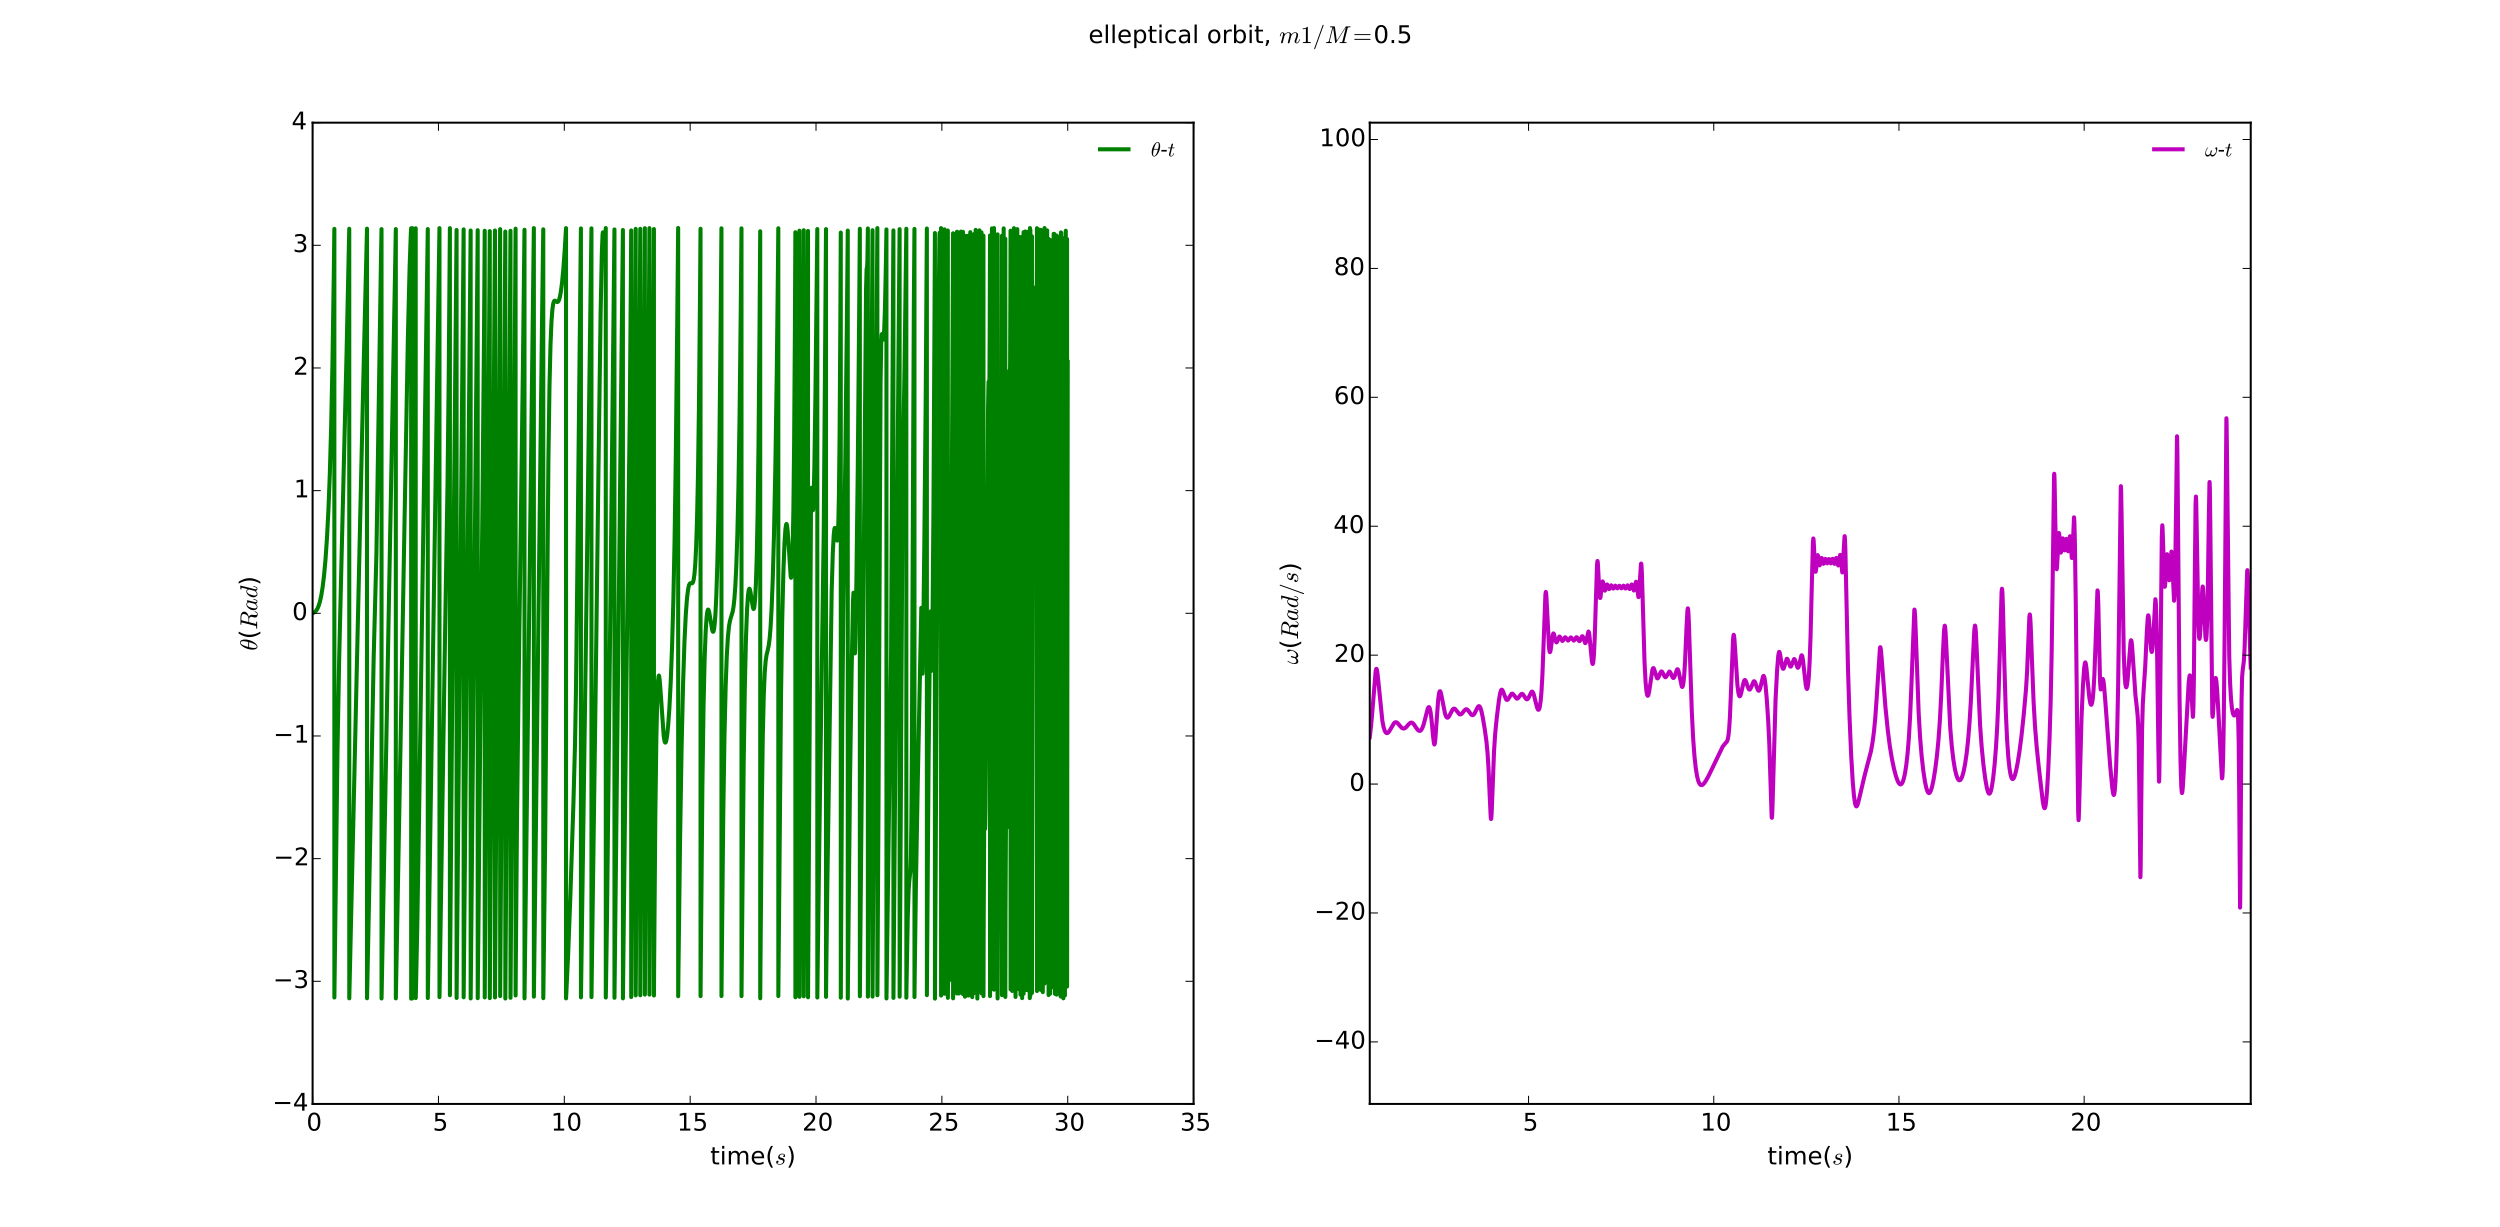 <?xml version="1.0" encoding="utf-8" standalone="no"?>
<!DOCTYPE svg PUBLIC "-//W3C//DTD SVG 1.1//EN"
  "http://www.w3.org/Graphics/SVG/1.1/DTD/svg11.dtd">
<!-- Created with matplotlib (http://matplotlib.org/) -->
<svg height="603pt" version="1.1" viewBox="0 0 1229 603" width="1229pt" xmlns="http://www.w3.org/2000/svg" xmlns:xlink="http://www.w3.org/1999/xlink">
 <defs>
  <style type="text/css">
*{stroke-linecap:butt;stroke-linejoin:round;}
  </style>
 </defs>
 <g id="figure_1">
  <g id="patch_1">
   <path d="
M0 603
L1229.4 603
L1229.4 0
L0 0
z
" style="fill:#ffffff;"/>
  </g>
  <g id="axes_1">
   <g id="patch_2">
    <path d="
M153.675 542.7
L586.759 542.7
L586.759 60.3
L153.675 60.3
z
" style="fill:#ffffff;"/>
   </g>
   <g id="line2d_1">
    <path clip-path="url(#paa341766a5)" d="
M153.675 301.5
L154.813 300.822
L155.457 300.157
L156.051 299.212
L156.657 297.801
L157.276 295.763
L157.919 292.845
L158.6 288.662
L159.305 282.845
L160.023 274.968
L160.74 264.523
L161.446 250.896
L162.126 233.321
L162.782 210.385
L163.413 180.014
L164.057 137.366
L164.366 112.527
L164.378 490.365
L164.477 481.965
L165.9 369.321
L166.717 324.653
L167.756 280.549
L170.367 173.918
L171.691 112.465
L171.704 490.769
L171.803 486.199
L173.844 397.272
L176.134 296.568
L178.608 186.888
L180.415 112.41
L180.427 490.734
L180.526 486.281
L181.59 432.975
L183.682 323.799
L185.055 272.066
L185.773 225.884
L187.319 125.536
L187.555 112.631
L187.567 490.842
L187.666 485.566
L194.175 135.581
L194.583 112.613
L194.595 490.789
L194.694 485.189
L197.181 350.698
L198.901 254.661
L200.51 166.358
L201.364 131.421
L201.958 114.933
L202.119 112.212
L202.131 490.921
L202.23 489.82
L202.403 489.043
L202.428 489.063
L202.515 489.41
L202.651 490.838
L202.663 112.145
L202.762 113.895
L203.566 129.143
L203.616 129.068
L203.727 128.312
L203.938 124.896
L204.284 114.909
L204.358 112.232
L204.371 490.646
L204.47 486.803
L205.101 456.987
L205.93 406.351
L210.298 112.611
L210.31 490.644
L210.409 483.911
L214.913 185.669
L216.039 112.152
L216.051 490.189
L216.15 483.453
L218.6 323.589
L220.011 237.534
L220.58 186.28
L221.162 112.156
L221.174 489.258
L221.273 474.951
L222.238 350.902
L224.453 113.064
L224.466 490.588
L224.565 479.821
L227.918 112.771
L227.93 490.276
L228.029 479.316
L231.37 113.322
L231.383 490.827
L231.482 479.846
L234.835 113.168
L234.847 490.703
L234.946 479.916
L237.235 241.081
L237.928 165.775
L238.287 113.434
L238.3 490.331
L238.399 474.192
L239.797 260.933
L240.774 113.616
L240.787 490.665
L240.886 476.104
L243.323 113.304
L243.336 490.327
L243.435 475.524
L245.872 112.645
L245.885 489.666
L245.984 474.828
L248.409 113.835
L248.421 490.858
L248.52 476.01
L250.958 113.461
L250.97 490.509
L251.069 475.816
L253.458 112.423
L253.47 489.379
L253.569 474.426
L254.188 399.429
L254.881 342.733
L257.034 182.642
L257.838 112.954
L257.85 490.79
L257.949 482.519
L262.441 112.131
L262.453 489.956
L262.552 481.539
L266.537 152.016
L267.069 112.737
L267.081 490.695
L267.18 483.308
L267.997 413.562
L268.653 335.792
L269.593 226.069
L270.125 189.879
L270.632 169.319
L271.115 157.93
L271.56 152.041
L271.969 149.234
L272.328 148.12
L272.625 147.817
L272.897 147.842
L273.355 148.176
L273.899 148.489
L274.208 148.421
L274.505 148.103
L274.852 147.357
L275.26 145.889
L275.743 143.261
L276.312 138.834
L276.968 131.871
L277.71 121.492
L278.255 112.147
L278.267 490.794
L278.366 488.929
L279.294 469.066
L280.383 440.648
L281.905 394.476
L282.685 365.42
L283.155 338.785
L283.637 297.422
L285.58 112.3
L285.592 490.314
L285.691 483.489
L287.857 328.139
L289.775 185.945
L290.752 112.263
L290.765 490.178
L290.864 482.482
L292.868 335.167
L294.205 230.796
L295.256 154.032
L295.863 124.354
L296.222 115.259
L296.382 114.208
L296.407 114.239
L296.494 114.757
L296.667 117.534
L297.211 127.645
L297.236 127.625
L297.31 127.19
L297.459 124.667
L297.719 115.608
L297.793 112.114
L297.805 490.373
L297.904 485.11
L298.412 450.278
L299.167 380.837
L300.8 229.113
L302.062 112.8
L302.074 490.509
L302.173 481.201
L305.923 140.212
L306.22 113.07
L306.232 490.793
L306.331 481.508
L308.261 309.658
L309.598 203.629
L310.13 138.418
L310.291 113.292
L310.303 490.125
L310.402 473.275
L312.505 112.522
L312.518 489.32
L312.617 472.784
L314.758 112.502
L314.77 489.274
L314.869 472.471
L317.01 112.173
L317.022 488.944
L317.121 472.09
L319.262 112.154
L319.274 488.953
L319.373 472.231
L321.464 112.605
L321.477 489.396
L321.576 473.303
L322.132 403.229
L322.652 363.537
L323.11 343.401
L323.493 334.788
L323.778 332.307
L323.902 332.099
L323.939 332.129
L324.063 332.506
L324.285 334.138
L324.657 338.86
L326.302 362.11
L326.711 364.439
L326.995 365.055
L327.168 365.045
L327.354 364.722
L327.626 363.692
L327.998 361.272
L328.48 356.46
L329.062 348.202
L329.705 335.713
L330.373 318.213
L331.017 295.313
L331.623 265.538
L332.217 224.784
L332.91 160.108
L333.38 112.074
L333.393 489.734
L333.492 480.167
L334.296 414.103
L335.075 367.248
L335.805 335.907
L336.498 315.134
L337.142 301.977
L337.736 294.029
L338.255 289.771
L338.701 287.739
L339.072 286.931
L339.394 286.694
L339.753 286.719
L340.272 286.741
L340.52 286.503
L340.78 285.909
L341.077 284.614
L341.423 281.968
L341.807 277.122
L342.227 268.695
L342.673 254.919
L343.131 233.403
L343.601 200.059
L344.121 145.649
L344.38 112.448
L344.393 489.696
L344.492 476.645
L345.284 386.948
L345.841 348.018
L346.385 324.289
L346.905 310.473
L347.363 303.47
L347.746 300.506
L348.031 299.698
L348.192 299.683
L348.365 299.971
L348.637 300.956
L349.095 303.607
L350.147 309.858
L350.456 310.565
L350.629 310.564
L350.79 310.27
L351.025 309.275
L351.335 306.817
L351.706 301.901
L352.139 292.968
L352.621 277.997
L353.129 254.701
L353.648 219.647
L354.218 164.566
L354.663 112.243
L354.676 489.645
L354.775 477.943
L355.542 401.153
L356.148 361.827
L356.73 337.471
L357.299 322.213
L357.843 313.12
L358.351 308.035
L358.833 305.227
L359.365 303.392
L360.169 300.758
L360.59 298.383
L361.023 294.518
L361.481 288.243
L361.964 278.386
L362.483 262.836
L363.015 239.721
L363.56 205.631
L364.129 155.067
L364.513 112.271
L364.525 489.686
L364.624 477.904
L365.589 375.604
L366.183 336.337
L366.74 312.981
L367.26 299.495
L367.718 292.689
L368.089 290.011
L368.349 289.409
L368.485 289.456
L368.658 289.827
L368.943 291.065
L369.462 294.541
L370.155 298.778
L370.427 299.388
L370.564 299.327
L370.724 298.883
L370.947 297.504
L371.244 294.054
L371.603 286.937
L372.011 273.91
L372.444 252.419
L372.89 218.543
L373.372 163.43
L373.719 113.702
L373.731 490.753
L373.83 476.263
L374.486 397.265
L374.993 361.388
L375.476 341.55
L375.946 330.597
L376.392 324.958
L376.825 322.031
L377.443 319.515
L377.938 317.097
L378.359 313.813
L378.817 308.306
L379.324 299.214
L379.881 284.858
L380.487 262.997
L381.143 230.71
L381.848 184.334
L382.467 128.824
L382.616 112.222
L382.628 489.654
L382.727 477.804
L383.94 342.434
L384.521 305.306
L385.103 281.33
L385.647 267.124
L386.105 260.215
L386.439 257.887
L386.637 257.572
L386.748 257.741
L386.934 258.563
L387.219 261.081
L387.639 267.146
L388.704 283.42
L388.902 284.045
L388.914 284.038
L389.001 283.818
L389.149 282.706
L389.372 279.079
L389.669 269.94
L390.015 251.468
L390.386 218.605
L390.77 162.617
L391.005 114.164
L391.017 490.242
L391.116 467.363
L391.871 316.019
L393.01 113.401
L393.022 490.024
L393.121 472.196
L395.113 113.184
L395.126 489.768
L395.225 471.421
L397.217 113.535
L397.229 490.257
L397.328 472.78
L398.664 251.965
L398.937 240.144
L398.999 239.748
L399.048 239.957
L399.172 242.045
L399.642 250.873
L399.692 250.747
L399.803 249.561
L400.013 244.245
L400.347 229.183
L400.855 194.813
L401.77 113.722
L401.783 112.608
L401.795 490.373
L401.894 481.575
L402.797 411.802
L404.938 261.743
L405.507 189.372
L406.064 112.618
L406.076 490.065
L406.175 479.28
L406.707 435.896
L408.848 290.656
L409.405 271.784
L409.863 262.906
L410.197 259.96
L410.407 259.512
L410.519 259.668
L410.704 260.443
L411.075 263.21
L411.484 265.687
L411.558 265.75
L411.608 265.685
L411.731 265.076
L411.917 262.683
L412.152 256.303
L412.437 241.804
L412.758 212.854
L413.117 158.147
L413.327 114.336
L413.34 490.46
L413.439 468.225
L414.045 356.402
L414.577 299.987
L415.555 225.574
L416.347 156.317
L416.755 113.351
L416.767 490.883
L416.866 480.121
L417.856 384.482
L418.648 330.331
L419.341 295.382
L419.564 291.394
L419.613 291.708
L419.725 294.522
L419.947 307.849
L420.244 321.096
L420.269 321.205
L420.294 321.159
L420.294 321.159
L420.381 319.911
L420.566 312.966
L420.999 286.208
L421.692 229.541
L422.36 154.879
L422.694 112.453
L422.707 489.767
L422.806 477.384
L423.746 374.743
L424.637 274.989
L425.751 142.127
L426.023 132.293
L426.209 131.399
L426.295 130.802
L426.419 127.762
L426.605 115.846
L426.642 112.314
L426.654 489.93
L426.753 478.418
L427.149 412.447
L428.139 242.792
L428.931 113.18
L428.943 489.916
L429.042 472.923
L431.133 136.234
L431.307 112.132
L431.319 489.263
L431.418 475.032
L431.901 388.299
L432.891 187.59
L433.212 168.828
L433.46 164.458
L433.559 164.192
L433.596 164.234
L433.72 164.747
L434.177 166.98
L434.202 166.968
L434.301 166.697
L434.462 165.419
L434.709 161.26
L435.044 151.309
L435.477 131.13
L435.774 112.789
L435.786 490.828
L435.885 483.93
L438.063 320.15
L438.446 247.157
L439.127 123.089
L439.201 113.272
L439.214 490.562
L439.313 478.315
L440.946 269.415
L441.75 168.513
L442.245 112.639
L442.257 489.977
L442.356 477.184
L442.814 400.659
L443.693 240.568
L444.089 216.61
L444.646 182.464
L445.549 112.46
L445.561 490.453
L445.66 483.573
L446.254 450.753
L446.687 437.378
L447.009 433.07
L447.603 427.968
L447.801 420.866
L448.036 403.093
L448.308 363.457
L448.692 268.668
L449.224 152.588
L449.546 112.539
L449.558 490.149
L449.657 480.553
L450.251 435.965
L451.191 383.778
L452.911 298.799
L452.936 298.875
L453.01 300.303
L453.159 309.163
L453.505 331.189
L453.518 331.152
L453.592 329.692
L453.778 319.561
L454.384 268.548
L455.077 196.209
L455.646 112.344
L455.658 489.219
L455.757 473.243
L456.487 373.745
L457.118 317.97
L457.465 300.948
L457.514 300.541
L457.552 300.78
L457.552 300.78
L457.651 304.047
L457.898 323.914
L458.046 329.726
L458.084 329.49
L458.183 326.023
L458.418 307.22
L458.888 249.307
L459.395 157.963
L459.606 114.554
L459.618 490.918
L459.717 471.217
L461.486 148.088
L461.833 116.437
L461.932 114.419
L461.981 114.997
L462.105 120.7
L462.34 131.753
L462.377 131.403
L462.476 126.944
L462.625 112.142
L462.637 489.42
L462.736 474.9
L463.107 396.435
L464.308 112.748
L464.32 488.542
L464.419 463.951
L465.953 113.326
L465.966 490.542
L466.065 479.752
L466.226 472.975
L466.25 473.162
L466.349 476.303
L466.535 482.079
L466.572 481.706
L466.671 477.377
L466.869 455.87
L467.216 388.536
L468.255 172.246
L468.527 114.688
L468.54 490.772
L468.638 468.151
L469.356 328.391
L470.222 179.487
L470.445 113.925
L470.457 488.409
L470.556 450.4
L471.423 114.303
L471.435 488.381
L471.534 450.823
L472.425 113.859
L472.437 487.915
L472.536 448.951
L473.415 113.982
L473.427 488.733
L473.526 457.312
L474.021 272.015
L474.368 115.986
L474.38 489.968
L474.479 450.164
L475.246 115.971
L475.258 489.35
L475.357 446.063
L476.125 115.924
L476.137 489.392
L476.236 445.312
L476.991 114.135
L477.003 487.97
L477.102 450.742
L477.845 154.568
L477.931 116.573
L477.944 490.191
L478.043 448.465
L478.785 115.084
L478.797 488.25
L478.896 443.125
L479.639 113.01
L479.651 486.376
L479.75 440.958
L480.456 118.554
L480.468 490.876
L480.567 441.746
L481 295.206
L481.483 113.244
L481.495 487.412
L481.594 451.01
L482.497 114.262
L482.51 488.332
L482.609 449.084
L483.462 115.837
L483.475 489.682
L483.574 454.016
L483.846 402.622
L483.933 399.773
L483.982 400.243
L484.254 407.49
L484.341 406.008
L484.489 397.468
L484.749 366.975
L485.219 278.863
L485.714 201.386
L485.962 187.81
L485.999 187.637
L486.024 187.781
L486.024 187.781
L486.123 190.003
L486.271 193.467
L486.308 193.026
L486.395 188.032
L486.543 163.211
L486.692 115.766
L486.704 489.685
L486.803 445.745
L487.447 192.827
L487.645 112.285
L487.657 486.153
L487.756 447.366
L488.647 112.123
L488.659 486.517
L488.758 448.552
L489.365 244.122
L489.439 241.774
L489.488 242.776
L489.662 248.287
L489.711 247.456
L489.822 239.939
L490.033 207.567
L490.404 115.205
L490.416 490.836
L490.515 465.822
L490.961 384.033
L491.295 355.509
L491.357 354.41
L491.406 354.935
L491.505 360.22
L491.753 380.238
L491.815 378.35
L491.938 362.24
L492.174 296.511
L492.557 115.89
L492.569 489.205
L492.668 446.595
L493.411 112.283
L493.423 485.294
L493.522 437.432
L494.203 117.379
L494.215 490.097
L494.314 447.548
L494.562 398.563
L494.599 397.816
L494.636 398.311
L494.636 398.311
L494.871 407.008
L494.945 405.318
L495.081 394.492
L495.329 353.308
L496.22 182.269
L496.245 182.085
L496.269 182.233
L496.269 182.233
L496.381 185.559
L496.455 187.065
L496.492 186.336
L496.579 178.356
L496.727 139.476
L496.789 113.412
L496.801 486.417
L496.9 433.497
L497.445 185.485
L497.593 114.259
L497.606 487.156
L497.705 441.114
L498.459 112.175
L498.472 486.639
L498.571 450.726
L498.855 300.291
L499.214 115.66
L499.227 490.095
L499.326 454.399
L499.858 214.682
L500.093 112.642
L500.105 485.544
L500.204 436.41
L500.909 116.42
L500.922 486.348
L501.021 417.108
L501.392 250.784
L501.664 116.563
L501.677 488.977
L501.776 439.998
L502.469 116.486
L502.481 490.673
L502.58 452.43
L502.84 304.017
L503.186 114.116
L503.199 488.533
L503.298 453.203
L503.706 263.698
L504.052 113.797
L504.065 486.735
L504.164 435.524
L504.547 284.501
L504.609 280.934
L504.659 283.491
L504.782 293.99
L504.844 290.775
L504.968 263.708
L505.228 145.635
L505.29 114.016
L505.302 486.837
L505.401 442.439
L506.218 113.139
L506.23 490.669
L506.317 489.981
L506.329 112.118
L506.428 121.016
L506.441 121.276
L506.453 121.193
L506.453 121.193
L506.515 115.3
L506.527 113.044
L506.54 489.327
L506.639 457.617
L507.121 207.159
L507.307 116.161
L507.319 488.114
L507.418 431.329
L507.826 263.925
L508.161 186.874
L508.173 187.084
L508.247 195.206
L508.47 223.056
L508.507 222.455
L508.618 214.686
L508.965 168.583
L509.237 141.081
L509.262 141.713
L509.348 152.794
L509.485 175.098
L509.534 172.429
L509.682 138.384
L509.769 112.183
L509.781 487.184
L509.88 454.672
L510.177 313.943
L510.598 112.835
L510.611 486.296
L510.71 436.014
L511.167 205.35
L511.192 205.539
L511.229 205.922
L511.254 205.758
L511.254 205.758
L511.316 202.352
L511.44 179.728
L511.625 113.008
L511.638 486.647
L511.737 445.495
L512.009 379.865
L512.232 363.169
L512.368 290.312
L512.615 114.497
L512.627 487.714
L512.726 449.548
L513.358 203.573
L513.481 112.112
L513.494 483.525
L513.593 444.063
L513.951 354.174
L514.323 217.237
L514.385 214.353
L514.434 216.104
L514.533 221.579
L514.57 219.83
L514.657 198.293
L514.781 113.248
L514.793 480.079
L514.892 382.445
L515.164 240.656
L515.473 117.429
L515.486 489.165
L515.585 420.784
L515.857 286.967
L515.919 285.466
L515.993 268.612
L516.166 154.208
L516.216 117.96
L516.228 488.531
L516.327 434.376
L516.587 367.202
L516.612 366.701
L516.624 367.05
L516.624 367.05
L516.698 378.019
L516.797 395.923
L516.847 390.787
L516.971 334.748
L517.181 119.004
L517.193 484.973
L517.292 389.735
L517.552 119.241
L517.565 485.322
L517.664 372.146
L517.973 114.956
L517.985 480.321
L518.084 349.935
L518.282 114.998
L518.295 477.881
L518.394 361.501
L518.592 122.682
L518.604 488.576
L518.703 370.767
L518.975 132.028
L519.025 126.259
L519.074 131.158
L519.223 158.3
L519.285 153.446
L519.408 115.797
L519.421 488.954
L519.52 424.377
L519.817 187.027
L519.879 189.209
L519.916 186.925
L520.015 155.444
L520.077 118.282
L520.089 488.482
L520.188 415.699
L520.386 351.976
L520.448 336.344
L520.571 216.731
L520.67 116.592
L520.683 486.993
L520.782 444.843
L520.831 439.188
L520.881 443.543
L520.992 462.25
L521.042 455.594
L521.141 398.661
L521.388 115.971
L521.401 489.844
L521.5 481.428
L521.537 489.917
L521.549 114.256
L521.648 123.058
L521.685 114.441
L521.697 488.963
L521.796 424.402
L522.143 180.908
L522.254 116.957
L522.267 485.11
L522.366 397.594
L522.737 122.395
L522.749 490.772
L522.848 448.297
L522.861 447.734
L522.873 448.148
L522.873 448.148
L522.984 466.369
L523.034 455.687
L523.133 366.376
L523.331 154.886
L523.368 159.075
L523.393 161.374
L523.417 160.3
L523.417 160.3
L523.492 129.861
L523.504 120.735
L523.516 489.346
L523.615 380.095
L523.925 113.439
L523.937 479.9
L524.036 433.381
L524.061 434.966
L524.135 445.92
L524.172 435.967
L524.259 339.165
L524.42 147.053
L524.457 151.351
L524.482 153.506
L524.494 152.914
L524.494 152.914
L524.556 127.322
L524.568 117.508
L524.581 485.004
L524.68 358.259
L524.89 177.914
L524.89 177.914" style="fill:none;stroke:#008000;stroke-linecap:square;stroke-width:2;"/>
   </g>
   <g id="patch_3">
    <path d="
M153.675 60.3
L586.759 60.3" style="fill:none;stroke:#000000;stroke-linecap:square;stroke-linejoin:miter;"/>
   </g>
   <g id="patch_4">
    <path d="
M586.759 542.7
L586.759 60.3" style="fill:none;stroke:#000000;stroke-linecap:square;stroke-linejoin:miter;"/>
   </g>
   <g id="patch_5">
    <path d="
M153.675 542.7
L586.759 542.7" style="fill:none;stroke:#000000;stroke-linecap:square;stroke-linejoin:miter;"/>
   </g>
   <g id="patch_6">
    <path d="
M153.675 542.7
L153.675 60.3" style="fill:none;stroke:#000000;stroke-linecap:square;stroke-linejoin:miter;"/>
   </g>
   <g id="matplotlib.axis_1">
    <g id="xtick_1">
     <g id="line2d_2">
      <defs>
       <path d="
M0 0
L0 -4" id="m93b0483c22" style="stroke:#000000;stroke-width:0.5;"/>
      </defs>
      <g>
       <use style="stroke:#000000;stroke-width:0.5;" x="153.675" xlink:href="#m93b0483c22" y="542.7"/>
      </g>
     </g>
     <g id="line2d_3">
      <defs>
       <path d="
M0 0
L0 4" id="m741efc42ff" style="stroke:#000000;stroke-width:0.5;"/>
      </defs>
      <g>
       <use style="stroke:#000000;stroke-width:0.5;" x="153.675" xlink:href="#m741efc42ff" y="60.3"/>
      </g>
     </g>
     <g id="text_1">
      <!-- 0 -->
      <defs>
       <path d="
M31.781 66.406
Q24.172 66.406 20.328 58.906
Q16.5 51.422 16.5 36.375
Q16.5 21.391 20.328 13.891
Q24.172 6.391 31.781 6.391
Q39.453 6.391 43.281 13.891
Q47.125 21.391 47.125 36.375
Q47.125 51.422 43.281 58.906
Q39.453 66.406 31.781 66.406
M31.781 74.219
Q44.047 74.219 50.516 64.516
Q56.984 54.828 56.984 36.375
Q56.984 17.969 50.516 8.266
Q44.047 -1.422 31.781 -1.422
Q19.531 -1.422 13.062 8.266
Q6.594 17.969 6.594 36.375
Q6.594 54.828 13.062 64.516
Q19.531 74.219 31.781 74.219" id="BitstreamVeraSans-Roman-30"/>
      </defs>
      <g transform="translate(150.652 555.818)scale(0.12 -0.12)">
       <use xlink:href="#BitstreamVeraSans-Roman-30"/>
      </g>
     </g>
    </g>
    <g id="xtick_2">
     <g id="line2d_4">
      <g>
       <use style="stroke:#000000;stroke-width:0.5;" x="215.544" xlink:href="#m93b0483c22" y="542.7"/>
      </g>
     </g>
     <g id="line2d_5">
      <g>
       <use style="stroke:#000000;stroke-width:0.5;" x="215.544" xlink:href="#m741efc42ff" y="60.3"/>
      </g>
     </g>
     <g id="text_2">
      <!-- 5 -->
      <defs>
       <path d="
M10.797 72.906
L49.516 72.906
L49.516 64.594
L19.828 64.594
L19.828 46.734
Q21.969 47.469 24.109 47.828
Q26.266 48.188 28.422 48.188
Q40.625 48.188 47.75 41.5
Q54.891 34.812 54.891 23.391
Q54.891 11.625 47.562 5.094
Q40.234 -1.422 26.906 -1.422
Q22.312 -1.422 17.547 -0.641
Q12.797 0.141 7.719 1.703
L7.719 11.625
Q12.109 9.234 16.797 8.062
Q21.484 6.891 26.703 6.891
Q35.156 6.891 40.078 11.328
Q45.016 15.766 45.016 23.391
Q45.016 31 40.078 35.438
Q35.156 39.891 26.703 39.891
Q22.75 39.891 18.812 39.016
Q14.891 38.141 10.797 36.281
z
" id="BitstreamVeraSans-Roman-35"/>
      </defs>
      <g transform="translate(212.714 555.818)scale(0.12 -0.12)">
       <use xlink:href="#BitstreamVeraSans-Roman-35"/>
      </g>
     </g>
    </g>
    <g id="xtick_3">
     <g id="line2d_6">
      <g>
       <use style="stroke:#000000;stroke-width:0.5;" x="277.413" xlink:href="#m93b0483c22" y="542.7"/>
      </g>
     </g>
     <g id="line2d_7">
      <g>
       <use style="stroke:#000000;stroke-width:0.5;" x="277.413" xlink:href="#m741efc42ff" y="60.3"/>
      </g>
     </g>
     <g id="text_3">
      <!-- 10 -->
      <defs>
       <path d="
M12.406 8.297
L28.516 8.297
L28.516 63.922
L10.984 60.406
L10.984 69.391
L28.422 72.906
L38.281 72.906
L38.281 8.297
L54.391 8.297
L54.391 0
L12.406 0
z
" id="BitstreamVeraSans-Roman-31"/>
      </defs>
      <g transform="translate(270.836 555.818)scale(0.12 -0.12)">
       <use xlink:href="#BitstreamVeraSans-Roman-31"/>
       <use x="63.623" xlink:href="#BitstreamVeraSans-Roman-30"/>
      </g>
     </g>
    </g>
    <g id="xtick_4">
     <g id="line2d_8">
      <g>
       <use style="stroke:#000000;stroke-width:0.5;" x="339.282" xlink:href="#m93b0483c22" y="542.7"/>
      </g>
     </g>
     <g id="line2d_9">
      <g>
       <use style="stroke:#000000;stroke-width:0.5;" x="339.282" xlink:href="#m741efc42ff" y="60.3"/>
      </g>
     </g>
     <g id="text_4">
      <!-- 15 -->
      <g transform="translate(332.831 555.818)scale(0.12 -0.12)">
       <use xlink:href="#BitstreamVeraSans-Roman-31"/>
       <use x="63.623" xlink:href="#BitstreamVeraSans-Roman-35"/>
      </g>
     </g>
    </g>
    <g id="xtick_5">
     <g id="line2d_10">
      <g>
       <use style="stroke:#000000;stroke-width:0.5;" x="401.152" xlink:href="#m93b0483c22" y="542.7"/>
      </g>
     </g>
     <g id="line2d_11">
      <g>
       <use style="stroke:#000000;stroke-width:0.5;" x="401.152" xlink:href="#m741efc42ff" y="60.3"/>
      </g>
     </g>
     <g id="text_5">
      <!-- 20 -->
      <defs>
       <path d="
M19.188 8.297
L53.609 8.297
L53.609 0
L7.328 0
L7.328 8.297
Q12.938 14.109 22.625 23.891
Q32.328 33.688 34.812 36.531
Q39.547 41.844 41.422 45.531
Q43.312 49.219 43.312 52.781
Q43.312 58.594 39.234 62.25
Q35.156 65.922 28.609 65.922
Q23.969 65.922 18.812 64.312
Q13.672 62.703 7.812 59.422
L7.812 69.391
Q13.766 71.781 18.938 73
Q24.125 74.219 28.422 74.219
Q39.75 74.219 46.484 68.547
Q53.219 62.891 53.219 53.422
Q53.219 48.922 51.531 44.891
Q49.859 40.875 45.406 35.406
Q44.188 33.984 37.641 27.219
Q31.109 20.453 19.188 8.297" id="BitstreamVeraSans-Roman-32"/>
      </defs>
      <g transform="translate(394.355 555.818)scale(0.12 -0.12)">
       <use xlink:href="#BitstreamVeraSans-Roman-32"/>
       <use x="63.623" xlink:href="#BitstreamVeraSans-Roman-30"/>
      </g>
     </g>
    </g>
    <g id="xtick_6">
     <g id="line2d_12">
      <g>
       <use style="stroke:#000000;stroke-width:0.5;" x="463.021" xlink:href="#m93b0483c22" y="542.7"/>
      </g>
     </g>
     <g id="line2d_13">
      <g>
       <use style="stroke:#000000;stroke-width:0.5;" x="463.021" xlink:href="#m741efc42ff" y="60.3"/>
      </g>
     </g>
     <g id="text_6">
      <!-- 25 -->
      <g transform="translate(456.35 555.818)scale(0.12 -0.12)">
       <use xlink:href="#BitstreamVeraSans-Roman-32"/>
       <use x="63.623" xlink:href="#BitstreamVeraSans-Roman-35"/>
      </g>
     </g>
    </g>
    <g id="xtick_7">
     <g id="line2d_14">
      <g>
       <use style="stroke:#000000;stroke-width:0.5;" x="524.89" xlink:href="#m93b0483c22" y="542.7"/>
      </g>
     </g>
     <g id="line2d_15">
      <g>
       <use style="stroke:#000000;stroke-width:0.5;" x="524.89" xlink:href="#m741efc42ff" y="60.3"/>
      </g>
     </g>
     <g id="text_7">
      <!-- 30 -->
      <defs>
       <path d="
M40.578 39.312
Q47.656 37.797 51.625 33
Q55.609 28.219 55.609 21.188
Q55.609 10.406 48.188 4.484
Q40.766 -1.422 27.094 -1.422
Q22.516 -1.422 17.656 -0.516
Q12.797 0.391 7.625 2.203
L7.625 11.719
Q11.719 9.328 16.594 8.109
Q21.484 6.891 26.812 6.891
Q36.078 6.891 40.938 10.547
Q45.797 14.203 45.797 21.188
Q45.797 27.641 41.281 31.266
Q36.766 34.906 28.719 34.906
L20.219 34.906
L20.219 43.016
L29.109 43.016
Q36.375 43.016 40.234 45.922
Q44.094 48.828 44.094 54.297
Q44.094 59.906 40.109 62.906
Q36.141 65.922 28.719 65.922
Q24.656 65.922 20.016 65.031
Q15.375 64.156 9.812 62.312
L9.812 71.094
Q15.438 72.656 20.344 73.438
Q25.25 74.219 29.594 74.219
Q40.828 74.219 47.359 69.109
Q53.906 64.016 53.906 55.328
Q53.906 49.266 50.438 45.094
Q46.969 40.922 40.578 39.312" id="BitstreamVeraSans-Roman-33"/>
      </defs>
      <g transform="translate(518.111 555.818)scale(0.12 -0.12)">
       <use xlink:href="#BitstreamVeraSans-Roman-33"/>
       <use x="63.623" xlink:href="#BitstreamVeraSans-Roman-30"/>
      </g>
     </g>
    </g>
    <g id="xtick_8">
     <g id="line2d_16">
      <g>
       <use style="stroke:#000000;stroke-width:0.5;" x="586.759" xlink:href="#m93b0483c22" y="542.7"/>
      </g>
     </g>
     <g id="line2d_17">
      <g>
       <use style="stroke:#000000;stroke-width:0.5;" x="586.759" xlink:href="#m741efc42ff" y="60.3"/>
      </g>
     </g>
     <g id="text_8">
      <!-- 35 -->
      <g transform="translate(580.106 555.818)scale(0.12 -0.12)">
       <use xlink:href="#BitstreamVeraSans-Roman-33"/>
       <use x="63.623" xlink:href="#BitstreamVeraSans-Roman-35"/>
      </g>
     </g>
    </g>
    <g id="text_9">
     <!-- time($s$) -->
     <defs>
      <path d="
M8.016 75.875
L15.828 75.875
Q23.141 64.359 26.781 53.312
Q30.422 42.281 30.422 31.391
Q30.422 20.453 26.781 9.375
Q23.141 -1.703 15.828 -13.188
L8.016 -13.188
Q14.5 -2 17.703 9.062
Q20.906 20.125 20.906 31.391
Q20.906 42.672 17.703 53.656
Q14.5 64.656 8.016 75.875" id="BitstreamVeraSans-Roman-29"/>
      <path d="
M52 44.188
Q55.375 50.25 60.062 53.125
Q64.75 56 71.094 56
Q79.641 56 84.281 50.016
Q88.922 44.047 88.922 33.016
L88.922 0
L79.891 0
L79.891 32.719
Q79.891 40.578 77.094 44.375
Q74.312 48.188 68.609 48.188
Q61.625 48.188 57.562 43.547
Q53.516 38.922 53.516 30.906
L53.516 0
L44.484 0
L44.484 32.719
Q44.484 40.625 41.703 44.406
Q38.922 48.188 33.109 48.188
Q26.219 48.188 22.156 43.531
Q18.109 38.875 18.109 30.906
L18.109 0
L9.078 0
L9.078 54.688
L18.109 54.688
L18.109 46.188
Q21.188 51.219 25.484 53.609
Q29.781 56 35.688 56
Q41.656 56 45.828 52.969
Q50 49.953 52 44.188" id="BitstreamVeraSans-Roman-6d"/>
      <path d="
M8.688 6.109
Q11.375 1.516 19.484 1.516
Q23 1.516 26.172 2.703
Q29.344 3.906 31.422 6.297
Q33.5 8.688 33.5 12.109
Q33.5 14.703 31.641 16.359
Q29.781 18.016 27.094 18.609
L21.688 19.672
Q17.969 20.609 15.578 23.141
Q13.188 25.688 13.188 29.297
Q13.188 33.734 15.594 37.156
Q18.016 40.578 21.969 42.375
Q25.922 44.188 30.172 44.188
Q34.719 44.188 38.297 42.016
Q41.891 39.844 41.891 35.594
Q41.891 33.297 40.594 31.531
Q39.312 29.781 37.016 29.781
Q35.688 29.781 34.734 30.641
Q33.797 31.5 33.797 32.812
Q33.797 33.984 34.453 35.078
Q35.109 36.188 36.203 36.844
Q37.312 37.5 38.484 37.5
Q37.594 39.656 35.172 40.625
Q32.766 41.609 29.984 41.609
Q27.438 41.609 24.891 40.578
Q22.359 39.547 20.812 37.562
Q19.281 35.594 19.281 32.906
Q19.281 31.109 20.547 29.734
Q21.828 28.375 23.688 27.781
L29.5 26.609
Q32.281 26.031 34.594 24.531
Q36.922 23.047 38.25 20.766
Q39.594 18.5 39.594 15.578
Q39.594 11.859 37.516 8.25
Q35.453 4.641 32.422 2.484
Q27.094 -1.125 19.391 -1.125
Q14.062 -1.125 9.609 1.312
Q5.172 3.766 5.172 8.594
Q5.172 11.328 6.75 13.344
Q8.344 15.375 11.078 15.375
Q12.703 15.375 13.797 14.391
Q14.891 13.422 14.891 11.812
Q14.891 9.516 13.172 7.812
Q11.469 6.109 9.188 6.109
z
" id="Cmmi10-73"/>
      <path d="
M9.422 54.688
L18.406 54.688
L18.406 0
L9.422 0
z

M9.422 75.984
L18.406 75.984
L18.406 64.594
L9.422 64.594
z
" id="BitstreamVeraSans-Roman-69"/>
      <path d="
M31 75.875
Q24.469 64.656 21.281 53.656
Q18.109 42.672 18.109 31.391
Q18.109 20.125 21.312 9.062
Q24.516 -2 31 -13.188
L23.188 -13.188
Q15.875 -1.703 12.234 9.375
Q8.594 20.453 8.594 31.391
Q8.594 42.281 12.203 53.312
Q15.828 64.359 23.188 75.875
z
" id="BitstreamVeraSans-Roman-28"/>
      <path d="
M56.203 29.594
L56.203 25.203
L14.891 25.203
Q15.484 15.922 20.484 11.062
Q25.484 6.203 34.422 6.203
Q39.594 6.203 44.453 7.469
Q49.312 8.734 54.109 11.281
L54.109 2.781
Q49.266 0.734 44.188 -0.344
Q39.109 -1.422 33.891 -1.422
Q20.797 -1.422 13.156 6.188
Q5.516 13.812 5.516 26.812
Q5.516 40.234 12.766 48.109
Q20.016 56 32.328 56
Q43.359 56 49.781 48.891
Q56.203 41.797 56.203 29.594
M47.219 32.234
Q47.125 39.594 43.094 43.984
Q39.062 48.391 32.422 48.391
Q24.906 48.391 20.391 44.141
Q15.875 39.891 15.188 32.172
z
" id="BitstreamVeraSans-Roman-65"/>
      <path d="
M18.312 70.219
L18.312 54.688
L36.812 54.688
L36.812 47.703
L18.312 47.703
L18.312 18.016
Q18.312 11.328 20.141 9.422
Q21.969 7.516 27.594 7.516
L36.812 7.516
L36.812 0
L27.594 0
Q17.188 0 13.234 3.875
Q9.281 7.766 9.281 18.016
L9.281 47.703
L2.688 47.703
L2.688 54.688
L9.281 54.688
L9.281 70.219
z
" id="BitstreamVeraSans-Roman-74"/>
     </defs>
     <g transform="translate(349.157 572.432)scale(0.12 -0.12)">
      <use transform="translate(0.0 0.016)" xlink:href="#BitstreamVeraSans-Roman-74"/>
      <use transform="translate(39.209 0.016)" xlink:href="#BitstreamVeraSans-Roman-69"/>
      <use transform="translate(66.992 0.016)" xlink:href="#BitstreamVeraSans-Roman-6d"/>
      <use transform="translate(164.404 0.016)" xlink:href="#BitstreamVeraSans-Roman-65"/>
      <use transform="translate(225.928 0.016)" xlink:href="#BitstreamVeraSans-Roman-28"/>
      <use transform="translate(264.941 0.016)" xlink:href="#Cmmi10-73"/>
      <use transform="translate(311.719 0.016)" xlink:href="#BitstreamVeraSans-Roman-29"/>
     </g>
    </g>
   </g>
   <g id="matplotlib.axis_2">
    <g id="ytick_1">
     <g id="line2d_18">
      <defs>
       <path d="
M0 0
L4 0" id="m728421d6d4" style="stroke:#000000;stroke-width:0.5;"/>
      </defs>
      <g>
       <use style="stroke:#000000;stroke-width:0.5;" x="153.675" xlink:href="#m728421d6d4" y="542.7"/>
      </g>
     </g>
     <g id="line2d_19">
      <defs>
       <path d="
M0 0
L-4 0" id="mcb0005524f" style="stroke:#000000;stroke-width:0.5;"/>
      </defs>
      <g>
       <use style="stroke:#000000;stroke-width:0.5;" x="586.759" xlink:href="#mcb0005524f" y="542.7"/>
      </g>
     </g>
     <g id="text_10">
      <!-- −4 -->
      <defs>
       <path d="
M10.594 35.5
L73.188 35.5
L73.188 27.203
L10.594 27.203
z
" id="BitstreamVeraSans-Roman-2212"/>
       <path d="
M37.797 64.312
L12.891 25.391
L37.797 25.391
z

M35.203 72.906
L47.609 72.906
L47.609 25.391
L58.016 25.391
L58.016 17.188
L47.609 17.188
L47.609 0
L37.797 0
L37.797 17.188
L4.891 17.188
L4.891 26.703
z
" id="BitstreamVeraSans-Roman-34"/>
      </defs>
      <g transform="translate(133.929 546.011)scale(0.12 -0.12)">
       <use xlink:href="#BitstreamVeraSans-Roman-2212"/>
       <use x="83.789" xlink:href="#BitstreamVeraSans-Roman-34"/>
      </g>
     </g>
    </g>
    <g id="ytick_2">
     <g id="line2d_20">
      <g>
       <use style="stroke:#000000;stroke-width:0.5;" x="153.675" xlink:href="#m728421d6d4" y="482.4"/>
      </g>
     </g>
     <g id="line2d_21">
      <g>
       <use style="stroke:#000000;stroke-width:0.5;" x="586.759" xlink:href="#mcb0005524f" y="482.4"/>
      </g>
     </g>
     <g id="text_11">
      <!-- −3 -->
      <g transform="translate(134.218 485.711)scale(0.12 -0.12)">
       <use xlink:href="#BitstreamVeraSans-Roman-2212"/>
       <use x="83.789" xlink:href="#BitstreamVeraSans-Roman-33"/>
      </g>
     </g>
    </g>
    <g id="ytick_3">
     <g id="line2d_22">
      <g>
       <use style="stroke:#000000;stroke-width:0.5;" x="153.675" xlink:href="#m728421d6d4" y="422.1"/>
      </g>
     </g>
     <g id="line2d_23">
      <g>
       <use style="stroke:#000000;stroke-width:0.5;" x="586.759" xlink:href="#mcb0005524f" y="422.1"/>
      </g>
     </g>
     <g id="text_12">
      <!-- −2 -->
      <g transform="translate(134.458 425.411)scale(0.12 -0.12)">
       <use xlink:href="#BitstreamVeraSans-Roman-2212"/>
       <use x="83.789" xlink:href="#BitstreamVeraSans-Roman-32"/>
      </g>
     </g>
    </g>
    <g id="ytick_4">
     <g id="line2d_24">
      <g>
       <use style="stroke:#000000;stroke-width:0.5;" x="153.675" xlink:href="#m728421d6d4" y="361.8"/>
      </g>
     </g>
     <g id="line2d_25">
      <g>
       <use style="stroke:#000000;stroke-width:0.5;" x="586.759" xlink:href="#mcb0005524f" y="361.8"/>
      </g>
     </g>
     <g id="text_13">
      <!-- −1 -->
      <g transform="translate(134.364 365.111)scale(0.12 -0.12)">
       <use xlink:href="#BitstreamVeraSans-Roman-2212"/>
       <use x="83.789" xlink:href="#BitstreamVeraSans-Roman-31"/>
      </g>
     </g>
    </g>
    <g id="ytick_5">
     <g id="line2d_26">
      <g>
       <use style="stroke:#000000;stroke-width:0.5;" x="153.675" xlink:href="#m728421d6d4" y="301.5"/>
      </g>
     </g>
     <g id="line2d_27">
      <g>
       <use style="stroke:#000000;stroke-width:0.5;" x="586.759" xlink:href="#mcb0005524f" y="301.5"/>
      </g>
     </g>
     <g id="text_14">
      <!-- 0 -->
      <g transform="translate(143.628 304.811)scale(0.12 -0.12)">
       <use xlink:href="#BitstreamVeraSans-Roman-30"/>
      </g>
     </g>
    </g>
    <g id="ytick_6">
     <g id="line2d_28">
      <g>
       <use style="stroke:#000000;stroke-width:0.5;" x="153.675" xlink:href="#m728421d6d4" y="241.2"/>
      </g>
     </g>
     <g id="line2d_29">
      <g>
       <use style="stroke:#000000;stroke-width:0.5;" x="586.759" xlink:href="#mcb0005524f" y="241.2"/>
      </g>
     </g>
     <g id="text_15">
      <!-- 1 -->
      <g transform="translate(144.466 244.511)scale(0.12 -0.12)">
       <use xlink:href="#BitstreamVeraSans-Roman-31"/>
      </g>
     </g>
    </g>
    <g id="ytick_7">
     <g id="line2d_30">
      <g>
       <use style="stroke:#000000;stroke-width:0.5;" x="153.675" xlink:href="#m728421d6d4" y="180.9"/>
      </g>
     </g>
     <g id="line2d_31">
      <g>
       <use style="stroke:#000000;stroke-width:0.5;" x="586.759" xlink:href="#mcb0005524f" y="180.9"/>
      </g>
     </g>
     <g id="text_16">
      <!-- 2 -->
      <g transform="translate(144.121 184.211)scale(0.12 -0.12)">
       <use xlink:href="#BitstreamVeraSans-Roman-32"/>
      </g>
     </g>
    </g>
    <g id="ytick_8">
     <g id="line2d_32">
      <g>
       <use style="stroke:#000000;stroke-width:0.5;" x="153.675" xlink:href="#m728421d6d4" y="120.6"/>
      </g>
     </g>
     <g id="line2d_33">
      <g>
       <use style="stroke:#000000;stroke-width:0.5;" x="586.759" xlink:href="#mcb0005524f" y="120.6"/>
      </g>
     </g>
     <g id="text_17">
      <!-- 3 -->
      <g transform="translate(143.917 123.911)scale(0.12 -0.12)">
       <use xlink:href="#BitstreamVeraSans-Roman-33"/>
      </g>
     </g>
    </g>
    <g id="ytick_9">
     <g id="line2d_34">
      <g>
       <use style="stroke:#000000;stroke-width:0.5;" x="153.675" xlink:href="#m728421d6d4" y="60.3"/>
      </g>
     </g>
     <g id="line2d_35">
      <g>
       <use style="stroke:#000000;stroke-width:0.5;" x="586.759" xlink:href="#mcb0005524f" y="60.3"/>
      </g>
     </g>
     <g id="text_18">
      <!-- 4 -->
      <g transform="translate(143.3 63.611)scale(0.12 -0.12)">
       <use xlink:href="#BitstreamVeraSans-Roman-34"/>
      </g>
     </g>
    </g>
    <g id="text_19">
     <!-- $\theta$($Rad$) -->
     <defs>
      <path d="
M16.109 -1.125
Q11.578 -1.125 8.844 2.188
Q6.109 5.516 5.047 10.203
Q4 14.891 4 19.484
L4 19.578
Q4 24.562 4.953 29.922
Q5.906 35.297 7.703 40.641
Q9.516 46 11.625 50.203
Q13.094 53.125 15.406 56.734
Q17.719 60.359 20.578 63.5
Q23.438 66.656 26.734 68.578
Q30.031 70.516 33.406 70.516
L33.5 70.516
Q37.109 70.516 39.516 68.5
Q41.938 66.5 43.281 63.375
Q44.625 60.25 45.156 56.688
Q45.703 53.125 45.703 49.906
Q45.703 42.328 43.656 34.438
Q41.609 26.562 37.984 19.188
Q36.625 16.406 34.203 12.641
Q31.781 8.891 29.078 5.906
Q26.375 2.938 23 0.906
Q19.625 -1.125 16.219 -1.125
z

M16.312 1.516
Q19.625 1.516 22.672 5.047
Q25.734 8.594 28.031 13.641
Q30.328 18.703 32.062 24
Q33.797 29.297 34.625 33.016
L14.203 33.016
Q12.641 26.703 11.766 22.141
Q10.891 17.578 10.891 13.188
Q10.891 1.516 16.312 1.516
M14.984 36.531
L35.5 36.531
Q36.578 40.922 37.203 43.875
Q37.844 46.828 38.281 50.094
Q38.719 53.375 38.719 56.203
Q38.719 67.922 33.406 67.922
Q27.047 67.922 22.438 57.688
Q17.828 47.469 14.984 36.531" id="Cmmi10-b5"/>
      <path d="
M17.391 -1.125
Q11.078 -1.125 7.438 3.641
Q3.812 8.406 3.812 14.891
Q3.812 21.297 7.125 28.172
Q10.453 35.062 16.094 39.625
Q21.734 44.188 28.219 44.188
Q31.203 44.188 33.547 42.578
Q35.891 40.969 37.203 38.188
Q38.328 42.188 41.609 42.188
Q42.875 42.188 43.719 41.422
Q44.578 40.672 44.578 39.406
Q44.578 39.109 44.547 38.953
Q44.531 38.812 44.484 38.625
L37.5 10.688
Q36.812 7.719 36.812 5.812
Q36.812 1.516 39.703 1.516
Q42.828 1.516 44.453 5.484
Q46.094 9.469 47.219 14.703
Q47.406 15.281 48 15.281
L49.219 15.281
Q49.609 15.281 49.844 14.938
Q50.094 14.594 50.094 14.312
Q48.344 7.328 46.266 3.094
Q44.188 -1.125 39.5 -1.125
Q36.141 -1.125 33.547 0.844
Q30.953 2.828 30.328 6.109
Q23.875 -1.125 17.391 -1.125
M17.484 1.516
Q21.094 1.516 24.484 4.219
Q27.875 6.938 30.328 10.594
Q30.422 10.688 30.422 10.891
L35.797 32.625
L35.891 32.906
Q35.297 36.469 33.312 39.031
Q31.344 41.609 27.984 41.609
Q24.609 41.609 21.703 38.844
Q18.797 36.078 16.797 32.328
Q14.844 28.328 13.062 21.344
Q11.281 14.359 11.281 10.5
Q11.281 7.031 12.766 4.266
Q14.266 1.516 17.484 1.516" id="Cmmi10-61"/>
      <path d="
M4.891 0
Q3.906 0 3.906 1.312
Q3.953 1.562 4.094 2.172
Q4.25 2.781 4.516 3.141
Q4.781 3.516 5.172 3.516
Q11.281 3.516 13.719 4.203
Q14.984 4.641 15.578 6.891
L29.297 61.812
Q29.5 62.797 29.5 63.188
Q29.5 64.266 28.328 64.406
Q26.422 64.797 21.094 64.797
Q20.125 64.797 20.125 66.109
Q20.172 66.359 20.312 66.969
Q20.453 67.578 20.719 67.938
Q21 68.312 21.391 68.312
L51.703 68.312
Q55.328 68.312 59.234 67.484
Q63.141 66.656 66.406 64.875
Q69.672 63.094 71.766 60.125
Q73.875 57.172 73.875 53.219
Q73.875 48.188 70.547 44.234
Q67.234 40.281 62.156 37.625
Q57.078 34.969 52.297 33.891
Q56.203 32.469 58.688 29.359
Q61.188 26.266 61.188 22.219
Q61.188 21.688 61.156 21.406
Q61.141 21.141 61.078 20.797
L60.297 11.922
Q60.203 9.969 60.109 8.594
Q60.016 7.234 60.016 6.391
Q60.016 3.656 60.812 2.016
Q61.625 0.391 64.016 0.391
Q67.141 0.391 69.5 3.297
Q71.875 6.203 72.609 9.625
Q73.047 10.5 73.578 10.5
L74.516 10.5
Q75.484 10.5 75.484 9.188
Q74.75 6.297 73.156 3.703
Q71.578 1.125 69.156 -0.531
Q66.75 -2.203 63.922 -2.203
Q58.062 -2.203 53.938 0.406
Q49.812 3.031 49.812 8.594
Q49.812 10.688 50.203 12.312
L52.391 21.188
Q52.781 22.406 52.781 24.031
Q52.781 28.172 49.969 30.531
Q47.172 32.906 42.922 32.906
L30.609 32.906
L24.031 6.5
Q23.781 5.672 23.781 5.078
Q23.781 4.047 25 3.906
Q26.906 3.516 32.172 3.516
Q33.203 3.516 33.203 2.203
Q32.859 0.781 32.656 0.391
Q32.469 0 31.5 0
z

M31.203 35.5
L42.281 35.5
Q53.172 35.5 58.688 41.016
Q61.234 43.562 62.719 47.484
Q64.203 51.422 64.203 55.328
Q64.203 59.031 62.031 61.125
Q59.859 63.234 56.656 64.016
Q53.469 64.797 49.609 64.797
L42.922 64.797
Q40.188 64.797 39.297 64.328
Q38.422 63.875 37.703 61.375
z
" id="Cmmi10-52"/>
      <path d="
M17.391 -1.125
Q11.078 -1.125 7.438 3.641
Q3.812 8.406 3.812 14.891
Q3.812 21.297 7.125 28.172
Q10.453 35.062 16.094 39.625
Q21.734 44.188 28.219 44.188
Q31.156 44.188 33.516 42.547
Q35.891 40.922 37.203 38.188
L42.828 60.5
Q43.219 62.203 43.312 63.188
Q43.312 64.797 36.812 64.797
Q35.797 64.797 35.797 66.109
Q35.844 66.359 36.016 66.984
Q36.188 67.625 36.453 67.969
Q36.719 68.312 37.203 68.312
L50.688 69.391
Q51.906 69.391 51.906 68.109
L37.5 10.594
Q36.812 8.938 36.812 5.812
Q36.812 1.516 39.703 1.516
Q42.828 1.516 44.453 5.484
Q46.094 9.469 47.219 14.703
Q47.406 15.281 48 15.281
L49.219 15.281
Q49.609 15.281 49.844 14.938
Q50.094 14.594 50.094 14.312
Q48.344 7.328 46.266 3.094
Q44.188 -1.125 39.5 -1.125
Q36.141 -1.125 33.547 0.844
Q30.953 2.828 30.328 6.109
Q23.875 -1.125 17.391 -1.125
M17.484 1.516
Q21.094 1.516 24.484 4.219
Q27.875 6.938 30.328 10.594
Q30.422 10.688 30.422 10.984
L35.891 33.016
Q35.297 36.531 33.297 39.062
Q31.297 41.609 27.984 41.609
Q24.609 41.609 21.703 38.844
Q18.797 36.078 16.797 32.328
Q14.844 28.328 13.062 21.344
Q11.281 14.359 11.281 10.5
Q11.281 7.031 12.766 4.266
Q14.266 1.516 17.484 1.516" id="Cmmi10-64"/>
     </defs>
     <g transform="translate(126.433 319.86)rotate(-90.0)scale(0.12 -0.12)">
      <use transform="translate(0.0 0.125)" xlink:href="#Cmmi10-b5"/>
      <use transform="translate(46.924 0.125)" xlink:href="#BitstreamVeraSans-Roman-28"/>
      <use transform="translate(85.938 0.125)" xlink:href="#Cmmi10-52"/>
      <use transform="translate(161.816 0.125)" xlink:href="#Cmmi10-61"/>
      <use transform="translate(214.6 0.125)" xlink:href="#Cmmi10-64"/>
      <use transform="translate(266.602 0.125)" xlink:href="#BitstreamVeraSans-Roman-29"/>
     </g>
    </g>
   </g>
   <g id="legend_1">
    <g id="line2d_36">
     <path d="
M540.777 73.393
L554.772 73.393" style="fill:none;stroke:#008000;stroke-linecap:square;stroke-width:2;"/>
    </g>
    <g id="line2d_37"/>
    <g id="text_20">
     <!-- $\theta$-$t$ -->
     <defs>
      <path d="
M4.891 31.391
L31.203 31.391
L31.203 23.391
L4.891 23.391
z
" id="BitstreamVeraSans-Roman-2d"/>
      <path d="
M6.203 8.109
Q6.203 9.578 6.5 10.891
L13.719 39.594
L3.219 39.594
Q2.203 39.594 2.203 40.922
Q2.594 43.109 3.516 43.109
L14.594 43.109
L18.609 59.422
Q19 60.75 20.172 61.672
Q21.344 62.594 22.797 62.594
Q24.078 62.594 24.922 61.828
Q25.781 61.078 25.781 59.812
Q25.781 59.516 25.75 59.344
Q25.734 59.188 25.688 58.984
L21.688 43.109
L31.984 43.109
Q33.016 43.109 33.016 41.797
Q32.953 41.547 32.812 40.953
Q32.672 40.375 32.422 39.984
Q32.172 39.594 31.688 39.594
L20.797 39.594
L13.625 10.688
Q12.891 7.859 12.891 5.812
Q12.891 1.516 15.828 1.516
Q20.219 1.516 23.609 5.641
Q27 9.766 28.812 14.703
Q29.203 15.281 29.594 15.281
L30.812 15.281
Q31.203 15.281 31.438 15.016
Q31.688 14.75 31.688 14.406
Q31.688 14.203 31.594 14.109
Q29.391 8.062 25.188 3.469
Q21 -1.125 15.578 -1.125
Q11.625 -1.125 8.906 1.453
Q6.203 4.047 6.203 8.109" id="Cmmi10-74"/>
     </defs>
     <g transform="translate(565.767 76.892)scale(0.1 -0.1)">
      <use transform="translate(0.0 0.484)" xlink:href="#Cmmi10-b5"/>
      <use transform="translate(46.924 0.484)" xlink:href="#BitstreamVeraSans-Roman-2d"/>
      <use transform="translate(83.008 0.484)" xlink:href="#Cmmi10-74"/>
     </g>
    </g>
   </g>
  </g>
  <g id="axes_2">
   <g id="patch_7">
    <path d="
M673.376 542.7
L1106.46 542.7
L1106.46 60.3
L673.376 60.3
z
" style="fill:#ffffff;"/>
   </g>
   <g id="line2d_38">
    <path clip-path="url(#p9b96c9b755)" d="
M673.374 362.422
L674.066 356.404
L674.794 347.959
L676.269 329.961
L676.56 328.841
L676.688 328.8
L676.706 328.817
L676.852 329.144
L677.088 330.358
L677.471 333.703
L679.565 354.389
L680.166 357.444
L680.712 359.185
L681.185 360.043
L681.604 360.383
L681.968 360.408
L682.351 360.206
L682.842 359.665
L683.534 358.53
L685.264 355.562
L685.792 355.126
L686.229 355.034
L686.666 355.179
L687.194 355.615
L688.123 356.743
L689.088 357.785
L689.671 358.11
L690.162 358.147
L690.672 357.953
L691.273 357.463
L692.347 356.219
L693.167 355.435
L693.677 355.224
L694.114 355.27
L694.569 355.548
L695.133 356.174
L696.171 357.743
L697.064 358.91
L697.592 359.277
L698.01 359.32
L698.393 359.135
L698.812 358.66
L699.285 357.757
L699.85 356.17
L700.596 353.338
L701.907 348.288
L702.271 347.657
L702.49 347.609
L702.69 347.828
L702.945 348.512
L703.273 350.116
L703.71 353.537
L704.493 361.982
L704.948 365.579
L705.148 366.005
L705.239 365.893
L705.403 365.189
L705.658 362.9
L706.132 356.122
L706.987 344.187
L707.424 340.874
L707.734 339.883
L707.934 339.787
L708.098 339.988
L708.353 340.713
L708.79 342.77
L710.393 350.949
L710.902 352.26
L711.303 352.746
L711.613 352.821
L711.922 352.666
L712.323 352.182
L712.942 351.017
L714.107 348.81
L714.562 348.401
L714.927 348.348
L715.291 348.531
L715.764 349.045
L717.476 351.143
L717.895 351.232
L718.295 351.093
L718.787 350.662
L719.752 349.418
L720.407 348.78
L720.826 348.646
L721.209 348.753
L721.646 349.126
L722.319 350.045
L723.285 351.306
L723.74 351.569
L724.104 351.544
L724.486 351.274
L724.942 350.644
L725.633 349.235
L726.544 347.466
L726.926 347.141
L727.199 347.162
L727.473 347.425
L727.819 348.121
L728.274 349.618
L728.911 352.597
L729.894 358.39
L730.732 364.495
L731.278 370.184
L731.752 377.671
L732.298 390.396
L732.844 401.837
L733.008 402.66
L733.026 402.641
L733.117 402.204
L733.299 399.707
L733.645 390.784
L734.483 368.97
L735.029 360.739
L735.758 353.291
L736.868 344.26
L737.488 340.701
L737.906 339.379
L738.198 339.048
L738.416 339.1
L738.671 339.439
L739.072 340.405
L740.346 343.726
L740.711 344.065
L741.002 344.067
L741.311 343.831
L741.748 343.178
L743.023 341.108
L743.369 340.984
L743.679 341.103
L744.079 341.528
L745.609 343.435
L745.955 343.428
L746.319 343.18
L746.829 342.524
L747.83 341.209
L748.194 341.078
L748.522 341.2
L748.905 341.605
L749.615 342.77
L750.252 343.63
L750.616 343.8
L750.926 343.7
L751.272 343.319
L751.745 342.415
L752.892 340.104
L753.184 339.977
L753.42 340.112
L753.712 340.589
L754.112 341.757
L754.786 344.57
L755.66 347.994
L756.061 348.821
L756.316 348.955
L756.516 348.802
L756.753 348.281
L757.044 347.052
L757.408 344.41
L757.809 339.719
L758.264 331.479
L758.792 317.437
L759.721 292.207
L759.921 290.987
L759.994 291.139
L760.14 292.338
L760.394 296.739
L761.523 318.814
L761.815 320.47
L761.96 320.622
L761.979 320.612
L762.106 320.382
L762.325 319.412
L762.743 316.283
L763.363 312.026
L763.636 311.4
L763.781 311.454
L763.982 311.906
L764.364 313.499
L764.91 315.525
L765.165 315.81
L765.347 315.709
L765.602 315.213
L766.586 312.925
L766.786 312.983
L767.041 313.358
L768.024 315.089
L768.243 315.006
L768.534 314.601
L769.371 313.296
L769.608 313.331
L769.881 313.641
L770.81 314.9
L771.047 314.823
L771.356 314.44
L772.139 313.371
L772.376 313.394
L772.649 313.677
L773.632 314.921
L773.869 314.799
L774.197 314.324
L774.907 313.263
L775.144 313.274
L775.399 313.559
L775.927 314.623
L776.309 315.143
L776.528 315.148
L776.764 314.88
L777.147 314.002
L777.693 312.838
L777.912 312.769
L778.094 312.958
L778.367 313.621
L779.277 316.155
L779.441 316.112
L779.623 315.774
L779.915 314.641
L780.861 310.462
L780.971 310.532
L781.135 311.012
L781.389 312.643
L781.826 317.282
L782.591 325.227
L782.883 326.389
L782.992 326.414
L783.01 326.394
L783.137 326.053
L783.338 324.755
L783.611 321.33
L783.975 313.473
L784.467 297.226
L785.104 277.453
L785.323 275.775
L785.395 275.999
L785.541 277.47
L785.869 283.866
L786.379 292.75
L786.615 293.992
L786.688 293.969
L786.706 293.936
L786.852 293.314
L787.143 290.718
L787.69 286.083
L787.854 285.812
L787.872 285.821
L787.999 286.089
L788.236 287.294
L788.8 290.239
L788.964 290.368
L788.983 290.357
L789.128 290.1
L789.42 288.969
L789.875 287.382
L790.057 287.321
L790.221 287.584
L790.603 288.811
L790.949 289.564
L791.113 289.56
L791.313 289.244
L792.078 287.741
L792.26 287.909
L792.606 288.671
L792.989 289.302
L793.171 289.281
L793.389 288.98
L794.063 287.904
L794.245 288.002
L794.536 288.497
L794.992 289.202
L795.192 289.181
L795.429 288.871
L796.048 287.953
L796.248 288.039
L796.539 288.509
L797.013 289.207
L797.213 289.166
L797.468 288.8
L798.051 287.913
L798.233 287.983
L798.488 288.391
L799.034 289.301
L799.216 289.257
L799.453 288.885
L800.09 287.755
L800.254 287.846
L800.491 288.309
L801.092 289.562
L801.255 289.487
L801.474 289.03
L802.166 287.341
L802.312 287.482
L802.53 288.113
L803.204 290.292
L803.331 290.189
L803.513 289.627
L803.896 287.441
L804.242 286.018
L804.333 285.993
L804.369 286.035
L804.515 286.506
L804.77 288.361
L805.425 293.474
L805.498 293.52
L805.535 293.478
L805.662 292.974
L805.862 291.029
L806.208 284.984
L806.7 277.269
L806.791 277.047
L806.827 277.118
L806.937 277.903
L807.137 281.534
L807.501 293.467
L808.448 325.423
L808.958 335.171
L809.395 339.852
L809.759 341.695
L809.996 342.059
L810.141 341.997
L810.342 341.593
L810.651 340.338
L811.125 337.313
L812.327 329.259
L812.654 328.478
L812.855 328.439
L813.055 328.702
L813.364 329.563
L814.566 333.355
L814.839 333.51
L815.058 333.382
L815.349 332.914
L815.914 331.473
L816.478 330.274
L816.77 330.066
L817.006 330.15
L817.298 330.533
L817.862 331.758
L818.427 332.762
L818.736 332.927
L818.991 332.81
L819.319 332.357
L820.648 330.131
L820.885 330.227
L821.176 330.628
L821.686 331.809
L822.323 333.125
L822.615 333.314
L822.833 333.218
L823.106 332.808
L823.507 331.724
L824.436 329.097
L824.672 328.976
L824.854 329.139
L825.109 329.751
L825.492 331.394
L826.784 337.554
L827.003 337.718
L827.149 337.567
L827.349 336.972
L827.622 335.348
L827.968 331.746
L828.387 324.819
L829.042 309.499
L829.534 300.166
L829.734 299.05
L829.753 299.054
L829.825 299.254
L829.971 300.539
L830.226 305.385
L830.699 319.903
L831.683 349.704
L832.338 362.838
L832.994 371.716
L833.649 377.707
L834.268 381.495
L834.851 383.819
L835.379 385.112
L835.853 385.747
L836.271 385.975
L836.69 385.95
L837.164 385.679
L837.765 385.054
L838.602 383.829
L839.877 381.524
L842.007 377.162
L846.833 367.107
L847.688 366.004
L849.018 364.441
L849.364 363.435
L849.691 361.71
L850.037 358.528
L850.42 352.636
L850.893 341.339
L851.968 314.085
L852.222 312.142
L852.295 312.061
L852.332 312.096
L852.441 312.491
L852.641 314.208
L853.024 319.886
L854.098 336.545
L854.571 340.469
L854.936 341.958
L855.191 342.312
L855.373 342.262
L855.591 341.912
L855.919 340.902
L856.52 338.157
L857.266 335.032
L857.612 334.358
L857.849 334.279
L858.068 334.473
L858.377 335.113
L859.033 337.161
L859.615 338.643
L859.961 339.002
L860.198 338.977
L860.471 338.683
L860.854 337.879
L862.11 334.946
L862.365 334.887
L862.602 335.085
L862.929 335.72
L863.512 337.468
L864.168 339.206
L864.495 339.564
L864.714 339.535
L864.951 339.243
L865.26 338.459
L865.734 336.543
L866.699 332.537
L866.954 332.249
L867.099 332.343
L867.3 332.81
L867.573 334.095
L867.973 337.238
L868.556 343.877
L869.266 354.578
L869.812 366.234
L870.322 382.505
L870.941 401.488
L871.051 402.048
L871.087 401.932
L871.196 400.667
L871.415 394.505
L872.871 343.715
L873.654 328.964
L874.183 322.478
L874.51 320.654
L874.692 320.436
L874.711 320.444
L874.856 320.68
L875.093 321.627
L875.603 324.889
L876.185 328.048
L876.495 328.747
L876.695 328.779
L876.896 328.506
L877.205 327.603
L878.334 323.878
L878.534 323.839
L878.735 324.061
L879.044 324.82
L880.082 327.653
L880.319 327.711
L880.537 327.492
L880.847 326.795
L881.94 324.003
L882.14 324.025
L882.358 324.33
L882.704 325.303
L883.651 328.179
L883.87 328.287
L884.052 328.125
L884.307 327.514
L884.689 325.906
L885.527 322.29
L885.727 322.124
L885.873 322.291
L886.073 322.938
L886.383 324.825
L886.929 329.87
L887.73 336.853
L888.094 338.442
L888.313 338.691
L888.44 338.561
L888.622 337.994
L888.877 336.385
L889.205 332.766
L889.606 325.62
L890.061 313.056
L890.589 291.498
L891.226 266.692
L891.426 264.713
L891.481 264.831
L891.609 266.055
L891.9 271.991
L892.355 280.233
L892.555 281.092
L892.646 280.874
L892.829 279.522
L893.575 272.898
L893.666 273.026
L893.83 273.827
L894.54 277.933
L894.649 277.791
L894.85 276.966
L895.432 274.305
L895.542 274.333
L895.706 274.754
L896.416 277.178
L896.434 277.169
L896.58 276.923
L896.871 275.823
L897.235 274.735
L897.381 274.747
L897.545 275.091
L898.237 276.947
L898.255 276.938
L898.4 276.717
L898.71 275.686
L899.056 274.822
L899.202 274.859
L899.384 275.261
L900.039 276.952
L900.185 276.765
L900.44 275.94
L900.859 274.718
L901.004 274.75
L901.186 275.187
L901.842 277.198
L901.86 277.191
L901.988 277.002
L902.224 276.097
L902.698 274.284
L902.807 274.295
L902.825 274.319
L902.989 274.804
L903.372 276.995
L903.663 277.982
L903.772 277.904
L903.936 277.272
L904.264 274.762
L904.61 272.811
L904.683 272.803
L904.701 272.829
L904.828 273.331
L905.065 275.562
L905.648 281.381
L905.702 281.415
L905.739 281.36
L905.848 280.797
L906.048 278.21
L906.431 269.393
L906.777 263.655
L906.831 263.567
L906.868 263.673
L906.977 264.815
L907.177 270.029
L907.56 287.482
L908.47 328.804
L909.235 352.766
L910.036 371.313
L910.801 384.237
L911.42 391.373
L911.912 394.797
L912.294 396.126
L912.567 396.435
L912.767 396.368
L913.022 395.982
L913.405 394.91
L914.042 392.334
L916.573 381.505
L919.778 369.273
L920.543 364.936
L921.235 359.662
L921.89 352.832
L922.564 343.267
L924.184 318.483
L924.348 318.141
L924.367 318.15
L924.476 318.395
L924.658 319.501
L924.986 323.205
L926.861 347.441
L928.045 359.083
L929.046 366.851
L930.048 372.949
L931.086 377.938
L932.069 381.629
L932.888 383.905
L933.507 385.049
L933.981 385.523
L934.345 385.618
L934.673 385.483
L935.037 385.067
L935.456 384.217
L935.947 382.668
L936.512 380.08
L937.131 376.096
L937.768 370.434
L938.387 362.852
L938.988 352.621
L939.589 338.35
L941.082 299.745
L941.137 299.671
L941.173 299.722
L941.283 300.343
L941.483 303.188
L941.847 312.48
L943.213 350.411
L943.905 362.285
L944.651 371.381
L945.471 378.712
L946.29 384.139
L946.982 387.389
L947.547 389.08
L947.965 389.741
L948.293 389.896
L948.566 389.783
L948.894 389.367
L949.313 388.412
L949.841 386.593
L950.515 383.405
L951.316 378.486
L952.153 371.923
L952.918 364.109
L953.61 354.611
L954.266 342.387
L955.158 320.769
L955.722 309.607
L955.996 307.623
L956.05 307.583
L956.087 307.625
L956.196 308.072
L956.396 310.068
L956.742 316.326
L958.745 357.902
L959.492 366.807
L960.256 373.343
L961.003 377.924
L961.695 380.896
L962.296 382.582
L962.788 383.365
L963.17 383.608
L963.498 383.565
L963.844 383.271
L964.262 382.579
L964.772 381.246
L965.373 378.99
L966.047 375.546
L966.775 370.587
L967.485 364.177
L968.177 355.864
L968.869 344.753
L969.671 327.938
L970.563 309.851
L970.854 307.591
L970.927 307.526
L970.963 307.573
L971.091 308.159
L971.309 310.606
L971.674 317.824
L973.422 356.652
L974.186 367.107
L975.042 375.83
L975.934 382.777
L976.699 387.151
L977.264 389.248
L977.664 390.03
L977.956 390.19
L978.192 390.052
L978.465 389.59
L978.83 388.47
L979.285 386.279
L979.868 382.261
L980.541 375.947
L981.233 367.288
L981.871 356.431
L982.453 342.567
L983.054 322.584
L983.983 290.888
L984.165 289.441
L984.183 289.449
L984.256 289.765
L984.402 291.718
L984.657 298.729
L985.348 326.725
L986.04 349.617
L986.66 363.166
L987.279 372.147
L987.861 377.68
L988.389 380.824
L988.845 382.359
L989.209 382.916
L989.482 382.992
L989.737 382.826
L990.065 382.313
L990.502 381.175
L991.084 378.99
L991.849 375.192
L992.76 369.493
L993.761 361.746
L994.872 351.289
L995.983 338.822
L996.492 330.62
L996.984 318.632
L997.64 303.227
L997.84 302.072
L997.913 302.242
L998.058 303.487
L998.313 308.11
L998.878 323.785
L999.715 345.035
L1000.41 357.032
L1001.19 366.728
L1002.3 377.475
L1004.21 393.801
L1004.74 396.625
L1005.03 397.283
L1005.2 397.287
L1005.36 396.996
L1005.6 396.019
L1005.92 393.537
L1006.34 388.483
L1006.89 378.973
L1007.53 363.806
L1008.11 344.574
L1008.6 320.857
L1009.07 286.617
L1009.78 233.726
L1009.86 232.904
L1009.91 233.191
L1010.04 236.596
L1010.33 253.112
L1010.8 276.3
L1011.04 279.779
L1011.08 279.833
L1011.11 279.77
L1011.22 278.934
L1011.44 274.954
L1012.08 262.191
L1012.15 262.022
L1012.21 262.131
L1012.33 263.077
L1012.66 267.937
L1012.99 271.469
L1013.1 271.673
L1013.14 271.622
L1013.26 271.014
L1013.54 268.166
L1013.92 264.759
L1014.01 264.639
L1014.05 264.684
L1014.17 265.228
L1014.46 267.927
L1014.81 270.478
L1014.9 270.579
L1014.94 270.539
L1015.07 270.055
L1015.32 267.905
L1015.72 264.952
L1015.79 264.899
L1015.83 264.946
L1015.96 265.481
L1016.23 267.991
L1016.61 270.918
L1016.69 270.984
L1016.72 270.94
L1016.85 270.389
L1017.09 268.027
L1017.54 263.662
L1017.6 263.624
L1017.63 263.683
L1017.76 264.426
L1018 267.615
L1018.49 274.214
L1018.56 274.329
L1018.6 274.259
L1018.71 273.512
L1018.91 270.082
L1019.58 254.317
L1019.65 254.631
L1019.78 256.995
L1020 266.137
L1020.44 296.134
L1021.15 359.959
L1021.64 399.696
L1021.82 403.183
L1021.84 403.142
L1021.93 402.024
L1022.13 395.629
L1023.28 352.507
L1023.99 336.924
L1024.55 328.623
L1024.92 325.992
L1025.12 325.624
L1025.23 325.743
L1025.41 326.405
L1025.7 328.476
L1026.28 334.669
L1027.12 342.968
L1027.59 345.667
L1027.9 346.433
L1028.08 346.483
L1028.25 346.258
L1028.49 345.45
L1028.8 343.433
L1029.16 339.427
L1029.58 332.124
L1030.07 319.138
L1031.09 290.417
L1031.14 290.247
L1031.2 290.356
L1031.31 291.453
L1031.51 296.496
L1031.87 313.179
L1032.4 335.365
L1032.66 338.776
L1032.75 338.943
L1032.78 338.896
L1032.91 338.356
L1033.73 333.8
L1033.75 333.806
L1033.88 334.026
L1034.08 334.948
L1034.4 337.722
L1034.97 344.763
L1037.39 376.784
L1038.41 387.467
L1038.86 390.3
L1039.12 390.819
L1039.23 390.735
L1039.39 390.212
L1039.63 388.521
L1039.94 384.445
L1040.32 376.198
L1040.78 361.238
L1041.27 337.234
L1041.76 301.481
L1042.58 239.243
L1042.62 238.995
L1042.65 239.12
L1042.65 239.12
L1042.74 241.002
L1042.94 251.677
L1044.02 320.555
L1044.44 331.41
L1044.82 336.307
L1045.11 337.767
L1045.26 337.895
L1045.27 337.886
L1045.4 337.666
L1045.62 336.703
L1045.95 334.007
L1046.44 327.737
L1047.37 315.698
L1047.62 314.735
L1047.71 314.792
L1047.86 315.33
L1048.1 317.286
L1048.5 322.832
L1049.79 341.881
L1050.46 347.75
L1050.88 352.028
L1051.16 357.419
L1051.41 367.223
L1051.7 388.66
L1052.21 431.241
L1052.25 430.929
L1052.36 425.685
L1052.63 395.744
L1053.05 358.574
L1053.38 346.537
L1053.78 339.785
L1054.58 327.864
L1055.4 310.272
L1055.84 303.527
L1056.05 302.48
L1056.13 302.533
L1056.25 303.09
L1056.49 305.464
L1057.11 315.082
L1057.53 319.656
L1057.77 320.522
L1057.86 320.47
L1057.98 320.023
L1058.2 318.227
L1058.51 313.552
L1059.57 294.587
L1059.6 294.621
L1059.7 295.115
L1059.86 297.554
L1060.11 305.335
L1060.48 324.109
L1061.01 364.431
L1061.35 384.017
L1061.39 384.26
L1061.43 384.014
L1061.53 380.271
L1061.74 363.235
L1062.74 263.752
L1062.97 258.253
L1062.99 258.235
L1063.01 258.271
L1063.1 259.206
L1063.3 264.715
L1064.03 287.473
L1064.21 288.483
L1064.28 288.273
L1064.43 286.923
L1064.72 281.556
L1065.23 272.779
L1065.34 272.447
L1065.38 272.499
L1065.49 273.124
L1065.7 276.076
L1066.32 285.079
L1066.41 285.265
L1066.45 285.222
L1066.56 284.689
L1066.76 282.272
L1067.49 271.158
L1067.54 271.246
L1067.65 272.072
L1067.85 275.652
L1068.76 295.33
L1068.78 295.327
L1068.85 295.047
L1069 293.085
L1069.22 286.134
L1069.51 268.138
L1070.22 214.475
L1070.28 215.291
L1070.4 222.023
L1070.68 252.612
L1071.46 343.096
L1071.95 374.797
L1072.31 386.562
L1072.59 389.706
L1072.68 389.869
L1072.72 389.828
L1072.84 389.267
L1073.08 386.843
L1073.53 379.277
L1075.96 335.552
L1076.34 332.42
L1076.54 331.996
L1076.63 332.129
L1076.79 332.917
L1077.03 335.337
L1077.39 341.779
L1078 352.4
L1078.03 352.415
L1078.05 352.365
L1078.14 351.459
L1078.29 347.266
L1078.51 333.388
L1078.89 291.148
L1079.34 247.722
L1079.51 244.094
L1079.53 244.17
L1079.62 245.863
L1079.82 255.617
L1080.73 307.029
L1081.05 313.17
L1081.26 314.042
L1081.33 313.887
L1081.47 312.89
L1081.73 309.207
L1082.2 298.196
L1082.68 289.127
L1082.84 288.336
L1082.86 288.345
L1082.95 288.687
L1083.11 290.469
L1083.42 296.871
L1084.19 313.066
L1084.42 314.589
L1084.48 314.594
L1084.5 314.565
L1084.61 314.049
L1084.79 311.795
L1085.04 305.274
L1085.35 291.036
L1085.81 257.905
L1086.17 237.411
L1086.23 236.943
L1086.26 237.164
L1086.26 237.164
L1086.37 240.492
L1086.57 256.279
L1087.56 350.896
L1087.72 352.395
L1087.74 352.363
L1087.83 351.755
L1088.05 348.308
L1088.83 334.931
L1089.1 333.371
L1089.21 333.284
L1089.25 333.321
L1089.38 333.697
L1089.6 335.174
L1089.94 339.295
L1090.51 349.147
L1092.29 382.514
L1092.36 382.637
L1092.4 382.589
L1092.51 381.955
L1092.67 379.414
L1092.91 371.679
L1093.22 352.963
L1093.6 314.598
L1094.49 205.621
L1094.57 206.965
L1094.71 217.082
L1095.88 322.093
L1096.31 335.702
L1096.77 343.659
L1097.22 348.179
L1097.66 350.562
L1098.03 351.528
L1098.3 351.769
L1098.52 351.703
L1098.79 351.334
L1099.19 350.341
L1099.74 349.041
L1099.85 349.087
L1099.97 349.496
L1100.14 350.955
L1100.32 354.756
L1100.54 365.013
L1100.78 388.651
L1101.21 446.178
L1101.29 443.868
L1101.43 423.538
L1101.94 344.615
L1102.21 333.042
L1102.49 329.625
L1103.09 324.829
L1103.42 319.035
L1103.83 307.055
L1104.71 280.728
L1104.82 280.294
L1104.85 280.386
L1104.96 281.36
L1105.16 285.596
L1105.6 301.087
L1106.31 324.212
L1106.47 328.164
L1106.47 328.164" style="fill:none;stroke:#bf00bf;stroke-linecap:square;stroke-width:2;"/>
   </g>
   <g id="patch_8">
    <path d="
M673.376 60.3
L1106.46 60.3" style="fill:none;stroke:#000000;stroke-linecap:square;stroke-linejoin:miter;"/>
   </g>
   <g id="patch_9">
    <path d="
M1106.46 542.7
L1106.46 60.3" style="fill:none;stroke:#000000;stroke-linecap:square;stroke-linejoin:miter;"/>
   </g>
   <g id="patch_10">
    <path d="
M673.376 542.7
L1106.46 542.7" style="fill:none;stroke:#000000;stroke-linecap:square;stroke-linejoin:miter;"/>
   </g>
   <g id="patch_11">
    <path d="
M673.376 542.7
L673.376 60.3" style="fill:none;stroke:#000000;stroke-linecap:square;stroke-linejoin:miter;"/>
   </g>
   <g id="matplotlib.axis_3">
    <g id="xtick_9">
     <g id="line2d_39">
      <g>
       <use style="stroke:#000000;stroke-width:0.5;" x="751.436" xlink:href="#m93b0483c22" y="542.7"/>
      </g>
     </g>
     <g id="line2d_40">
      <g>
       <use style="stroke:#000000;stroke-width:0.5;" x="751.436" xlink:href="#m741efc42ff" y="60.3"/>
      </g>
     </g>
     <g id="text_21">
      <!-- 5 -->
      <g transform="translate(748.605 555.818)scale(0.12 -0.12)">
       <use xlink:href="#BitstreamVeraSans-Roman-35"/>
      </g>
     </g>
    </g>
    <g id="xtick_10">
     <g id="line2d_41">
      <g>
       <use style="stroke:#000000;stroke-width:0.5;" x="842.481" xlink:href="#m93b0483c22" y="542.7"/>
      </g>
     </g>
     <g id="line2d_42">
      <g>
       <use style="stroke:#000000;stroke-width:0.5;" x="842.481" xlink:href="#m741efc42ff" y="60.3"/>
      </g>
     </g>
     <g id="text_22">
      <!-- 10 -->
      <g transform="translate(835.903 555.818)scale(0.12 -0.12)">
       <use xlink:href="#BitstreamVeraSans-Roman-31"/>
       <use x="63.623" xlink:href="#BitstreamVeraSans-Roman-30"/>
      </g>
     </g>
    </g>
    <g id="xtick_11">
     <g id="line2d_43">
      <g>
       <use style="stroke:#000000;stroke-width:0.5;" x="933.526" xlink:href="#m93b0483c22" y="542.7"/>
      </g>
     </g>
     <g id="line2d_44">
      <g>
       <use style="stroke:#000000;stroke-width:0.5;" x="933.526" xlink:href="#m741efc42ff" y="60.3"/>
      </g>
     </g>
     <g id="text_23">
      <!-- 15 -->
      <g transform="translate(927.074 555.818)scale(0.12 -0.12)">
       <use xlink:href="#BitstreamVeraSans-Roman-31"/>
       <use x="63.623" xlink:href="#BitstreamVeraSans-Roman-35"/>
      </g>
     </g>
    </g>
    <g id="xtick_12">
     <g id="line2d_45">
      <g>
       <use style="stroke:#000000;stroke-width:0.5;" x="1024.571" xlink:href="#m93b0483c22" y="542.7"/>
      </g>
     </g>
     <g id="line2d_46">
      <g>
       <use style="stroke:#000000;stroke-width:0.5;" x="1024.571" xlink:href="#m741efc42ff" y="60.3"/>
      </g>
     </g>
     <g id="text_24">
      <!-- 20 -->
      <g transform="translate(1017.774 555.818)scale(0.12 -0.12)">
       <use xlink:href="#BitstreamVeraSans-Roman-32"/>
       <use x="63.623" xlink:href="#BitstreamVeraSans-Roman-30"/>
      </g>
     </g>
    </g>
    <g id="text_25">
     <!-- time($s$) -->
     <g transform="translate(868.858 572.432)scale(0.12 -0.12)">
      <use transform="translate(0.0 0.016)" xlink:href="#BitstreamVeraSans-Roman-74"/>
      <use transform="translate(39.209 0.016)" xlink:href="#BitstreamVeraSans-Roman-69"/>
      <use transform="translate(66.992 0.016)" xlink:href="#BitstreamVeraSans-Roman-6d"/>
      <use transform="translate(164.404 0.016)" xlink:href="#BitstreamVeraSans-Roman-65"/>
      <use transform="translate(225.928 0.016)" xlink:href="#BitstreamVeraSans-Roman-28"/>
      <use transform="translate(264.941 0.016)" xlink:href="#Cmmi10-73"/>
      <use transform="translate(311.719 0.016)" xlink:href="#BitstreamVeraSans-Roman-29"/>
     </g>
    </g>
   </g>
   <g id="matplotlib.axis_4">
    <g id="ytick_10">
     <g id="line2d_47">
      <g>
       <use style="stroke:#000000;stroke-width:0.5;" x="673.376" xlink:href="#m728421d6d4" y="512.195"/>
      </g>
     </g>
     <g id="line2d_48">
      <g>
       <use style="stroke:#000000;stroke-width:0.5;" x="1106.46" xlink:href="#mcb0005524f" y="512.195"/>
      </g>
     </g>
     <g id="text_26">
      <!-- −40 -->
      <g transform="translate(646.118 515.507)scale(0.12 -0.12)">
       <use xlink:href="#BitstreamVeraSans-Roman-2212"/>
       <use x="83.789" xlink:href="#BitstreamVeraSans-Roman-34"/>
       <use x="147.412" xlink:href="#BitstreamVeraSans-Roman-30"/>
      </g>
     </g>
    </g>
    <g id="ytick_11">
     <g id="line2d_49">
      <g>
       <use style="stroke:#000000;stroke-width:0.5;" x="673.376" xlink:href="#m728421d6d4" y="448.821"/>
      </g>
     </g>
     <g id="line2d_50">
      <g>
       <use style="stroke:#000000;stroke-width:0.5;" x="1106.46" xlink:href="#mcb0005524f" y="448.821"/>
      </g>
     </g>
     <g id="text_27">
      <!-- −20 -->
      <g transform="translate(646.118 452.132)scale(0.12 -0.12)">
       <use xlink:href="#BitstreamVeraSans-Roman-2212"/>
       <use x="83.789" xlink:href="#BitstreamVeraSans-Roman-32"/>
       <use x="147.412" xlink:href="#BitstreamVeraSans-Roman-30"/>
      </g>
     </g>
    </g>
    <g id="ytick_12">
     <g id="line2d_51">
      <g>
       <use style="stroke:#000000;stroke-width:0.5;" x="673.376" xlink:href="#m728421d6d4" y="385.447"/>
      </g>
     </g>
     <g id="line2d_52">
      <g>
       <use style="stroke:#000000;stroke-width:0.5;" x="1106.46" xlink:href="#mcb0005524f" y="385.447"/>
      </g>
     </g>
     <g id="text_28">
      <!-- 0 -->
      <g transform="translate(663.329 388.758)scale(0.12 -0.12)">
       <use xlink:href="#BitstreamVeraSans-Roman-30"/>
      </g>
     </g>
    </g>
    <g id="ytick_13">
     <g id="line2d_53">
      <g>
       <use style="stroke:#000000;stroke-width:0.5;" x="673.376" xlink:href="#m728421d6d4" y="322.073"/>
      </g>
     </g>
     <g id="line2d_54">
      <g>
       <use style="stroke:#000000;stroke-width:0.5;" x="1106.46" xlink:href="#mcb0005524f" y="322.073"/>
      </g>
     </g>
     <g id="text_29">
      <!-- 20 -->
      <g transform="translate(655.782 325.384)scale(0.12 -0.12)">
       <use xlink:href="#BitstreamVeraSans-Roman-32"/>
       <use x="63.623" xlink:href="#BitstreamVeraSans-Roman-30"/>
      </g>
     </g>
    </g>
    <g id="ytick_14">
     <g id="line2d_55">
      <g>
       <use style="stroke:#000000;stroke-width:0.5;" x="673.376" xlink:href="#m728421d6d4" y="258.699"/>
      </g>
     </g>
     <g id="line2d_56">
      <g>
       <use style="stroke:#000000;stroke-width:0.5;" x="1106.46" xlink:href="#mcb0005524f" y="258.699"/>
      </g>
     </g>
     <g id="text_30">
      <!-- 40 -->
      <g transform="translate(655.49 262.01)scale(0.12 -0.12)">
       <use xlink:href="#BitstreamVeraSans-Roman-34"/>
       <use x="63.623" xlink:href="#BitstreamVeraSans-Roman-30"/>
      </g>
     </g>
    </g>
    <g id="ytick_15">
     <g id="line2d_57">
      <g>
       <use style="stroke:#000000;stroke-width:0.5;" x="673.376" xlink:href="#m728421d6d4" y="195.325"/>
      </g>
     </g>
     <g id="line2d_58">
      <g>
       <use style="stroke:#000000;stroke-width:0.5;" x="1106.46" xlink:href="#mcb0005524f" y="195.325"/>
      </g>
     </g>
     <g id="text_31">
      <!-- 60 -->
      <defs>
       <path d="
M33.016 40.375
Q26.375 40.375 22.484 35.828
Q18.609 31.297 18.609 23.391
Q18.609 15.531 22.484 10.953
Q26.375 6.391 33.016 6.391
Q39.656 6.391 43.531 10.953
Q47.406 15.531 47.406 23.391
Q47.406 31.297 43.531 35.828
Q39.656 40.375 33.016 40.375
M52.594 71.297
L52.594 62.312
Q48.875 64.062 45.094 64.984
Q41.312 65.922 37.594 65.922
Q27.828 65.922 22.672 59.328
Q17.531 52.734 16.797 39.406
Q19.672 43.656 24.016 45.922
Q28.375 48.188 33.594 48.188
Q44.578 48.188 50.953 41.516
Q57.328 34.859 57.328 23.391
Q57.328 12.156 50.688 5.359
Q44.047 -1.422 33.016 -1.422
Q20.359 -1.422 13.672 8.266
Q6.984 17.969 6.984 36.375
Q6.984 53.656 15.188 63.938
Q23.391 74.219 37.203 74.219
Q40.922 74.219 44.703 73.484
Q48.484 72.75 52.594 71.297" id="BitstreamVeraSans-Roman-36"/>
      </defs>
      <g transform="translate(655.741 198.636)scale(0.12 -0.12)">
       <use xlink:href="#BitstreamVeraSans-Roman-36"/>
       <use x="63.623" xlink:href="#BitstreamVeraSans-Roman-30"/>
      </g>
     </g>
    </g>
    <g id="ytick_16">
     <g id="line2d_59">
      <g>
       <use style="stroke:#000000;stroke-width:0.5;" x="673.376" xlink:href="#m728421d6d4" y="131.951"/>
      </g>
     </g>
     <g id="line2d_60">
      <g>
       <use style="stroke:#000000;stroke-width:0.5;" x="1106.46" xlink:href="#mcb0005524f" y="131.951"/>
      </g>
     </g>
     <g id="text_32">
      <!-- 80 -->
      <defs>
       <path d="
M31.781 34.625
Q24.75 34.625 20.719 30.859
Q16.703 27.094 16.703 20.516
Q16.703 13.922 20.719 10.156
Q24.75 6.391 31.781 6.391
Q38.812 6.391 42.859 10.172
Q46.922 13.969 46.922 20.516
Q46.922 27.094 42.891 30.859
Q38.875 34.625 31.781 34.625
M21.922 38.812
Q15.578 40.375 12.031 44.719
Q8.5 49.078 8.5 55.328
Q8.5 64.062 14.719 69.141
Q20.953 74.219 31.781 74.219
Q42.672 74.219 48.875 69.141
Q55.078 64.062 55.078 55.328
Q55.078 49.078 51.531 44.719
Q48 40.375 41.703 38.812
Q48.828 37.156 52.797 32.312
Q56.781 27.484 56.781 20.516
Q56.781 9.906 50.312 4.234
Q43.844 -1.422 31.781 -1.422
Q19.734 -1.422 13.25 4.234
Q6.781 9.906 6.781 20.516
Q6.781 27.484 10.781 32.312
Q14.797 37.156 21.922 38.812
M18.312 54.391
Q18.312 48.734 21.844 45.562
Q25.391 42.391 31.781 42.391
Q38.141 42.391 41.719 45.562
Q45.312 48.734 45.312 54.391
Q45.312 60.062 41.719 63.234
Q38.141 66.406 31.781 66.406
Q25.391 66.406 21.844 63.234
Q18.312 60.062 18.312 54.391" id="BitstreamVeraSans-Roman-38"/>
      </defs>
      <g transform="translate(655.717 135.262)scale(0.12 -0.12)">
       <use xlink:href="#BitstreamVeraSans-Roman-38"/>
       <use x="63.623" xlink:href="#BitstreamVeraSans-Roman-30"/>
      </g>
     </g>
    </g>
    <g id="ytick_17">
     <g id="line2d_61">
      <g>
       <use style="stroke:#000000;stroke-width:0.5;" x="673.376" xlink:href="#m728421d6d4" y="68.576"/>
      </g>
     </g>
     <g id="line2d_62">
      <g>
       <use style="stroke:#000000;stroke-width:0.5;" x="1106.46" xlink:href="#mcb0005524f" y="68.576"/>
      </g>
     </g>
     <g id="text_33">
      <!-- 100 -->
      <g transform="translate(648.586 71.888)scale(0.12 -0.12)">
       <use xlink:href="#BitstreamVeraSans-Roman-31"/>
       <use x="63.623" xlink:href="#BitstreamVeraSans-Roman-30"/>
       <use x="127.246" xlink:href="#BitstreamVeraSans-Roman-30"/>
      </g>
     </g>
    </g>
    <g id="text_34">
     <!-- $\omega$($Rad/s$) -->
     <defs>
      <path d="
M5.609 -23
Q5.609 -22.703 5.719 -22.609
L40.484 73.781
Q40.672 74.359 41.156 74.672
Q41.656 75 42.281 75
Q43.172 75 43.719 74.453
Q44.281 73.922 44.281 73
L44.281 72.609
L9.516 -23.781
Q8.938 -25 7.625 -25
Q6.781 -25 6.188 -24.406
Q5.609 -23.828 5.609 -23" id="Cmmi10-3d"/>
      <path d="
M12.109 -1.125
Q6.453 -1.125 3.938 3.016
Q1.422 7.172 1.422 13.188
Q1.422 17.141 2.125 20.922
Q2.828 24.703 4.266 28.578
Q5.719 32.469 7.562 35.859
Q9.422 39.266 11.719 42.484
Q12.156 43.109 12.891 43.109
Q13.531 43.109 13.922 42.719
Q14.312 42.328 14.312 41.797
Q14.312 41.266 14.016 40.828
Q4.891 28.266 4.891 17.672
Q4.891 13.094 7 9.797
Q9.125 6.5 13.484 6.5
Q17.234 6.5 20.438 8.688
Q23.641 10.891 25.984 14.312
Q25.984 16.062 26.594 19.766
Q27.203 23.484 28.484 26.391
Q29.781 29.297 31.594 29.297
Q33.891 29.297 33.891 26.609
Q33.891 25.047 33.219 22.672
Q32.562 20.312 31.75 18.266
Q30.953 16.219 29.781 13.625
Q30.953 6.5 36.922 6.5
Q40.375 6.5 43.859 8.5
Q47.359 10.5 50.047 13.75
Q52.734 17 54.266 20.75
Q55.812 24.516 55.812 27.875
Q55.812 30.906 54.859 32.594
Q53.906 34.281 52.344 36.125
Q50.781 37.984 50.781 39.109
Q50.781 41.062 52.438 42.672
Q54.109 44.281 56 44.281
Q58.453 44.281 59.469 42.062
Q60.5 39.844 60.5 37.016
Q60.5 32.422 58.672 25.438
Q56.844 18.453 54.5 13.812
Q51.266 7.516 46.406 3.188
Q41.547 -1.125 35.5 -1.125
Q31.641 -1.125 29.266 1.188
Q26.906 3.516 26.219 7.516
Q23.438 3.562 19.875 1.219
Q16.312 -1.125 12.109 -1.125" id="Cmmi10-21"/>
     </defs>
     <g transform="translate(638.118 326.58)rotate(-90.0)scale(0.12 -0.12)">
      <use transform="translate(0.0 0.125)" xlink:href="#Cmmi10-21"/>
      <use transform="translate(62.207 0.125)" xlink:href="#BitstreamVeraSans-Roman-28"/>
      <use transform="translate(101.221 0.125)" xlink:href="#Cmmi10-52"/>
      <use transform="translate(177.1 0.125)" xlink:href="#Cmmi10-61"/>
      <use transform="translate(229.883 0.125)" xlink:href="#Cmmi10-64"/>
      <use transform="translate(281.885 0.125)" xlink:href="#Cmmi10-3d"/>
      <use transform="translate(331.885 0.125)" xlink:href="#Cmmi10-73"/>
      <use transform="translate(378.662 0.125)" xlink:href="#BitstreamVeraSans-Roman-29"/>
     </g>
    </g>
   </g>
   <g id="legend_2">
    <g id="line2d_63">
     <path d="
M1058.98 73.393
L1072.97 73.393" style="fill:none;stroke:#bf00bf;stroke-linecap:square;stroke-width:2;"/>
    </g>
    <g id="line2d_64"/>
    <g id="text_35">
     <!-- $\omega$-$t$ -->
     <g transform="translate(1083.969 76.892)scale(0.1 -0.1)">
      <use transform="translate(0.0 0.406)" xlink:href="#Cmmi10-21"/>
      <use transform="translate(62.207 0.406)" xlink:href="#BitstreamVeraSans-Roman-2d"/>
      <use transform="translate(98.291 0.406)" xlink:href="#Cmmi10-74"/>
     </g>
    </g>
   </g>
  </g>
  <g id="text_36">
   <!-- elleptical orbit, $m1/M=$0.5 -->
   <defs>
    <path id="BitstreamVeraSans-Roman-20"/>
    <path d="
M9.281 0
L9.281 3.516
Q21.781 3.516 21.781 6.688
L21.781 59.188
Q16.609 56.688 8.688 56.688
L8.688 60.203
Q20.953 60.203 27.203 66.609
L28.609 66.609
Q28.953 66.609 29.266 66.328
Q29.594 66.062 29.594 65.719
L29.594 6.688
Q29.594 3.516 42.094 3.516
L42.094 0
z
" id="Cmr10-31"/>
    <path d="
M5.078 0
Q4.109 0 4.109 1.312
Q4.156 1.562 4.297 2.141
Q4.438 2.734 4.688 3.125
Q4.938 3.516 5.422 3.516
Q14.938 3.516 16.5 9.625
L29.5 61.812
Q29.688 62.797 29.688 63.188
Q29.688 64.266 28.516 64.406
Q26.609 64.797 21.297 64.797
Q20.312 64.797 20.312 66.109
Q20.359 66.359 20.5 66.969
Q20.656 67.578 20.922 67.938
Q21.188 68.312 21.578 68.312
L39.203 68.312
Q40.328 68.312 40.484 67.188
L48.297 9.906
L84.719 67.188
Q85.406 68.312 86.625 68.312
L103.609 68.312
Q104.594 68.312 104.594 67
Q104.547 66.75 104.391 66.141
Q104.25 65.531 103.984 65.156
Q103.719 64.797 103.328 64.797
Q97.219 64.797 94.828 64.109
Q93.5 63.672 92.922 61.375
L79.203 6.5
Q79 5.516 79 5.078
Q79 4.688 79.125 4.422
Q79.25 4.156 79.469 4.078
Q79.688 4 80.172 3.906
Q82.078 3.516 87.406 3.516
Q88.375 3.516 88.375 2.203
Q88.031 0.781 87.828 0.391
Q87.641 0 86.719 0
L60.594 0
Q59.625 0 59.625 1.312
Q59.672 1.562 59.812 2.172
Q59.969 2.781 60.234 3.141
Q60.5 3.516 60.891 3.516
Q67 3.516 69.391 4.203
Q70.703 4.641 71.297 6.891
L85.688 64.797
L45.312 1.125
Q44.734 0 43.312 0
Q42.047 0 41.891 1.125
L33.406 64.016
L19.672 9.188
Q19.578 8.938 19.531 8.562
Q19.484 8.203 19.391 7.719
Q19.391 5.125 21.656 4.312
Q23.922 3.516 27.203 3.516
Q28.219 3.516 28.219 2.203
Q27.875 0.875 27.656 0.438
Q27.438 0 26.516 0
z
" id="Cmmi10-4d"/>
    <path d="
M7.719 1.703
Q7.719 2.297 7.812 2.594
L15.281 32.422
Q16.016 35.203 16.016 37.312
Q16.016 41.609 13.094 41.609
Q9.969 41.609 8.453 37.859
Q6.938 34.125 5.516 28.422
Q5.516 28.125 5.219 27.953
Q4.938 27.781 4.688 27.781
L3.516 27.781
Q3.172 27.781 2.922 28.141
Q2.688 28.516 2.688 28.812
Q3.766 33.156 4.766 36.172
Q5.766 39.203 7.891 41.688
Q10.016 44.188 13.188 44.188
Q16.938 44.188 19.812 41.812
Q22.703 39.453 22.703 35.797
Q25.688 39.703 29.688 41.938
Q33.688 44.188 38.188 44.188
Q42.922 44.188 46.359 41.766
Q49.812 39.359 49.812 34.906
Q52.875 39.266 57 41.719
Q61.141 44.188 66.016 44.188
Q71.188 44.188 74.328 41.375
Q77.484 38.578 77.484 33.406
Q77.484 29.297 75.656 23.484
Q73.828 17.672 71.094 10.5
Q69.672 7.031 69.672 4.5
Q69.672 1.516 72.016 1.516
Q75.922 1.516 78.516 5.703
Q81.109 9.906 82.172 14.703
Q82.469 15.281 83.016 15.281
L84.188 15.281
Q84.578 15.281 84.844 15.016
Q85.109 14.75 85.109 14.406
Q85.109 14.312 85.016 14.109
Q83.641 8.453 80.25 3.656
Q76.859 -1.125 71.781 -1.125
Q68.266 -1.125 65.766 1.297
Q63.281 3.719 63.281 7.172
Q63.281 8.938 64.109 11.078
Q66.938 18.609 68.812 24.516
Q70.703 30.422 70.703 34.906
Q70.703 37.703 69.578 39.656
Q68.453 41.609 65.828 41.609
Q60.359 41.609 56.344 38.25
Q52.344 34.906 49.422 29.391
Q49.219 28.422 49.125 27.875
L42.672 2.203
Q42.328 0.828 41.125 -0.141
Q39.938 -1.125 38.484 -1.125
Q37.312 -1.125 36.406 -0.344
Q35.5 0.438 35.5 1.703
Q35.5 2.297 35.594 2.594
L42 28.078
Q43.016 32.172 43.016 34.906
Q43.016 37.703 41.859 39.656
Q40.719 41.609 37.984 41.609
Q34.328 41.609 31.25 39.984
Q28.172 38.375 25.875 35.719
Q23.578 33.062 21.688 29.391
L14.891 2.203
Q14.547 0.828 13.344 -0.141
Q12.156 -1.125 10.688 -1.125
Q9.469 -1.125 8.594 -0.344
Q7.719 0.438 7.719 1.703" id="Cmmi10-6d"/>
    <path d="
M41.109 46.297
Q39.594 47.172 37.812 47.578
Q36.031 48 33.891 48
Q26.266 48 22.188 43.047
Q18.109 38.094 18.109 28.812
L18.109 0
L9.078 0
L9.078 54.688
L18.109 54.688
L18.109 46.188
Q20.953 51.172 25.484 53.578
Q30.031 56 36.531 56
Q37.453 56 38.578 55.875
Q39.703 55.766 41.062 55.516
z
" id="BitstreamVeraSans-Roman-72"/>
    <path d="
M30.609 48.391
Q23.391 48.391 19.188 42.75
Q14.984 37.109 14.984 27.297
Q14.984 17.484 19.156 11.844
Q23.344 6.203 30.609 6.203
Q37.797 6.203 41.984 11.859
Q46.188 17.531 46.188 27.297
Q46.188 37.016 41.984 42.703
Q37.797 48.391 30.609 48.391
M30.609 56
Q42.328 56 49.016 48.375
Q55.719 40.766 55.719 27.297
Q55.719 13.875 49.016 6.219
Q42.328 -1.422 30.609 -1.422
Q18.844 -1.422 12.172 6.219
Q5.516 13.875 5.516 27.297
Q5.516 40.766 12.172 48.375
Q18.844 56 30.609 56" id="BitstreamVeraSans-Roman-6f"/>
    <path d="
M9.422 75.984
L18.406 75.984
L18.406 0
L9.422 0
z
" id="BitstreamVeraSans-Roman-6c"/>
    <path d="
M11.719 12.406
L22.016 12.406
L22.016 4
L14.016 -11.625
L7.719 -11.625
L11.719 4
z
" id="BitstreamVeraSans-Roman-2c"/>
    <path d="
M10.688 12.406
L21 12.406
L21 0
L10.688 0
z
" id="BitstreamVeraSans-Roman-2e"/>
    <path d="
M18.109 8.203
L18.109 -20.797
L9.078 -20.797
L9.078 54.688
L18.109 54.688
L18.109 46.391
Q20.953 51.266 25.266 53.625
Q29.594 56 35.594 56
Q45.562 56 51.781 48.094
Q58.016 40.188 58.016 27.297
Q58.016 14.406 51.781 6.484
Q45.562 -1.422 35.594 -1.422
Q29.594 -1.422 25.266 0.953
Q20.953 3.328 18.109 8.203
M48.688 27.297
Q48.688 37.203 44.609 42.844
Q40.531 48.484 33.406 48.484
Q26.266 48.484 22.188 42.844
Q18.109 37.203 18.109 27.297
Q18.109 17.391 22.188 11.75
Q26.266 6.109 33.406 6.109
Q40.531 6.109 44.609 11.75
Q48.688 17.391 48.688 27.297" id="BitstreamVeraSans-Roman-70"/>
    <path d="
M7.516 13.281
Q6.688 13.281 6.141 13.906
Q5.609 14.547 5.609 15.281
Q5.609 16.109 6.141 16.688
Q6.688 17.281 7.516 17.281
L70.312 17.281
Q71.047 17.281 71.578 16.688
Q72.125 16.109 72.125 15.281
Q72.125 14.547 71.578 13.906
Q71.047 13.281 70.312 13.281
z

M7.516 32.719
Q6.688 32.719 6.141 33.297
Q5.609 33.891 5.609 34.719
Q5.609 35.453 6.141 36.078
Q6.688 36.719 7.516 36.719
L70.312 36.719
Q71.047 36.719 71.578 36.078
Q72.125 35.453 72.125 34.719
Q72.125 33.891 71.578 33.297
Q71.047 32.719 70.312 32.719
z
" id="Cmr10-3d"/>
    <path d="
M34.281 27.484
Q23.391 27.484 19.188 25
Q14.984 22.516 14.984 16.5
Q14.984 11.719 18.141 8.906
Q21.297 6.109 26.703 6.109
Q34.188 6.109 38.703 11.406
Q43.219 16.703 43.219 25.484
L43.219 27.484
z

M52.203 31.203
L52.203 0
L43.219 0
L43.219 8.297
Q40.141 3.328 35.547 0.953
Q30.953 -1.422 24.312 -1.422
Q15.922 -1.422 10.953 3.297
Q6 8.016 6 15.922
Q6 25.141 12.172 29.828
Q18.359 34.516 30.609 34.516
L43.219 34.516
L43.219 35.406
Q43.219 41.609 39.141 45
Q35.062 48.391 27.688 48.391
Q23 48.391 18.547 47.266
Q14.109 46.141 10.016 43.891
L10.016 52.203
Q14.938 54.109 19.578 55.047
Q24.219 56 28.609 56
Q40.484 56 46.344 49.844
Q52.203 43.703 52.203 31.203" id="BitstreamVeraSans-Roman-61"/>
    <path d="
M48.781 52.594
L48.781 44.188
Q44.969 46.297 41.141 47.344
Q37.312 48.391 33.406 48.391
Q24.656 48.391 19.812 42.844
Q14.984 37.312 14.984 27.297
Q14.984 17.281 19.812 11.734
Q24.656 6.203 33.406 6.203
Q37.312 6.203 41.141 7.25
Q44.969 8.297 48.781 10.406
L48.781 2.094
Q45.016 0.344 40.984 -0.531
Q36.969 -1.422 32.422 -1.422
Q20.062 -1.422 12.781 6.344
Q5.516 14.109 5.516 27.297
Q5.516 40.672 12.859 48.328
Q20.219 56 33.016 56
Q37.156 56 41.109 55.141
Q45.062 54.297 48.781 52.594" id="BitstreamVeraSans-Roman-63"/>
    <path d="
M48.688 27.297
Q48.688 37.203 44.609 42.844
Q40.531 48.484 33.406 48.484
Q26.266 48.484 22.188 42.844
Q18.109 37.203 18.109 27.297
Q18.109 17.391 22.188 11.75
Q26.266 6.109 33.406 6.109
Q40.531 6.109 44.609 11.75
Q48.688 17.391 48.688 27.297
M18.109 46.391
Q20.953 51.266 25.266 53.625
Q29.594 56 35.594 56
Q45.562 56 51.781 48.094
Q58.016 40.188 58.016 27.297
Q58.016 14.406 51.781 6.484
Q45.562 -1.422 35.594 -1.422
Q29.594 -1.422 25.266 0.953
Q20.953 3.328 18.109 8.203
L18.109 0
L9.078 0
L9.078 75.984
L18.109 75.984
z
" id="BitstreamVeraSans-Roman-62"/>
   </defs>
   <g transform="translate(535.08 21.18)scale(0.12 -0.12)">
    <use transform="translate(0.0 0.016)" xlink:href="#BitstreamVeraSans-Roman-65"/>
    <use transform="translate(61.523 0.016)" xlink:href="#BitstreamVeraSans-Roman-6c"/>
    <use transform="translate(89.307 0.016)" xlink:href="#BitstreamVeraSans-Roman-6c"/>
    <use transform="translate(117.09 0.016)" xlink:href="#BitstreamVeraSans-Roman-65"/>
    <use transform="translate(178.613 0.016)" xlink:href="#BitstreamVeraSans-Roman-70"/>
    <use transform="translate(242.09 0.016)" xlink:href="#BitstreamVeraSans-Roman-74"/>
    <use transform="translate(281.299 0.016)" xlink:href="#BitstreamVeraSans-Roman-69"/>
    <use transform="translate(309.082 0.016)" xlink:href="#BitstreamVeraSans-Roman-63"/>
    <use transform="translate(364.062 0.016)" xlink:href="#BitstreamVeraSans-Roman-61"/>
    <use transform="translate(425.342 0.016)" xlink:href="#BitstreamVeraSans-Roman-6c"/>
    <use transform="translate(453.125 0.016)" xlink:href="#BitstreamVeraSans-Roman-20"/>
    <use transform="translate(484.912 0.016)" xlink:href="#BitstreamVeraSans-Roman-6f"/>
    <use transform="translate(546.094 0.016)" xlink:href="#BitstreamVeraSans-Roman-72"/>
    <use transform="translate(587.207 0.016)" xlink:href="#BitstreamVeraSans-Roman-62"/>
    <use transform="translate(650.684 0.016)" xlink:href="#BitstreamVeraSans-Roman-69"/>
    <use transform="translate(678.467 0.016)" xlink:href="#BitstreamVeraSans-Roman-74"/>
    <use transform="translate(717.676 0.016)" xlink:href="#BitstreamVeraSans-Roman-2c"/>
    <use transform="translate(749.463 0.016)" xlink:href="#BitstreamVeraSans-Roman-20"/>
    <use transform="translate(781.25 0.016)" xlink:href="#Cmmi10-6d"/>
    <use transform="translate(869.043 0.016)" xlink:href="#Cmr10-31"/>
    <use transform="translate(919.043 0.016)" xlink:href="#Cmmi10-3d"/>
    <use transform="translate(969.043 0.016)" xlink:href="#Cmmi10-4d"/>
    <use transform="translate(1083.623 0.016)" xlink:href="#Cmr10-3d"/>
    <use transform="translate(1167.682 0.016)" xlink:href="#BitstreamVeraSans-Roman-30"/>
    <use transform="translate(1231.305 0.016)" xlink:href="#BitstreamVeraSans-Roman-2e"/>
    <use transform="translate(1263.092 0.016)" xlink:href="#BitstreamVeraSans-Roman-35"/>
   </g>
  </g>
 </g>
 <defs>
  <clipPath id="paa341766a5">
   <rect height="482.4" width="433.084" x="153.675" y="60.3"/>
  </clipPath>
  <clipPath id="p9b96c9b755">
   <rect height="482.4" width="433.084" x="673.376" y="60.3"/>
  </clipPath>
 </defs>
</svg>
